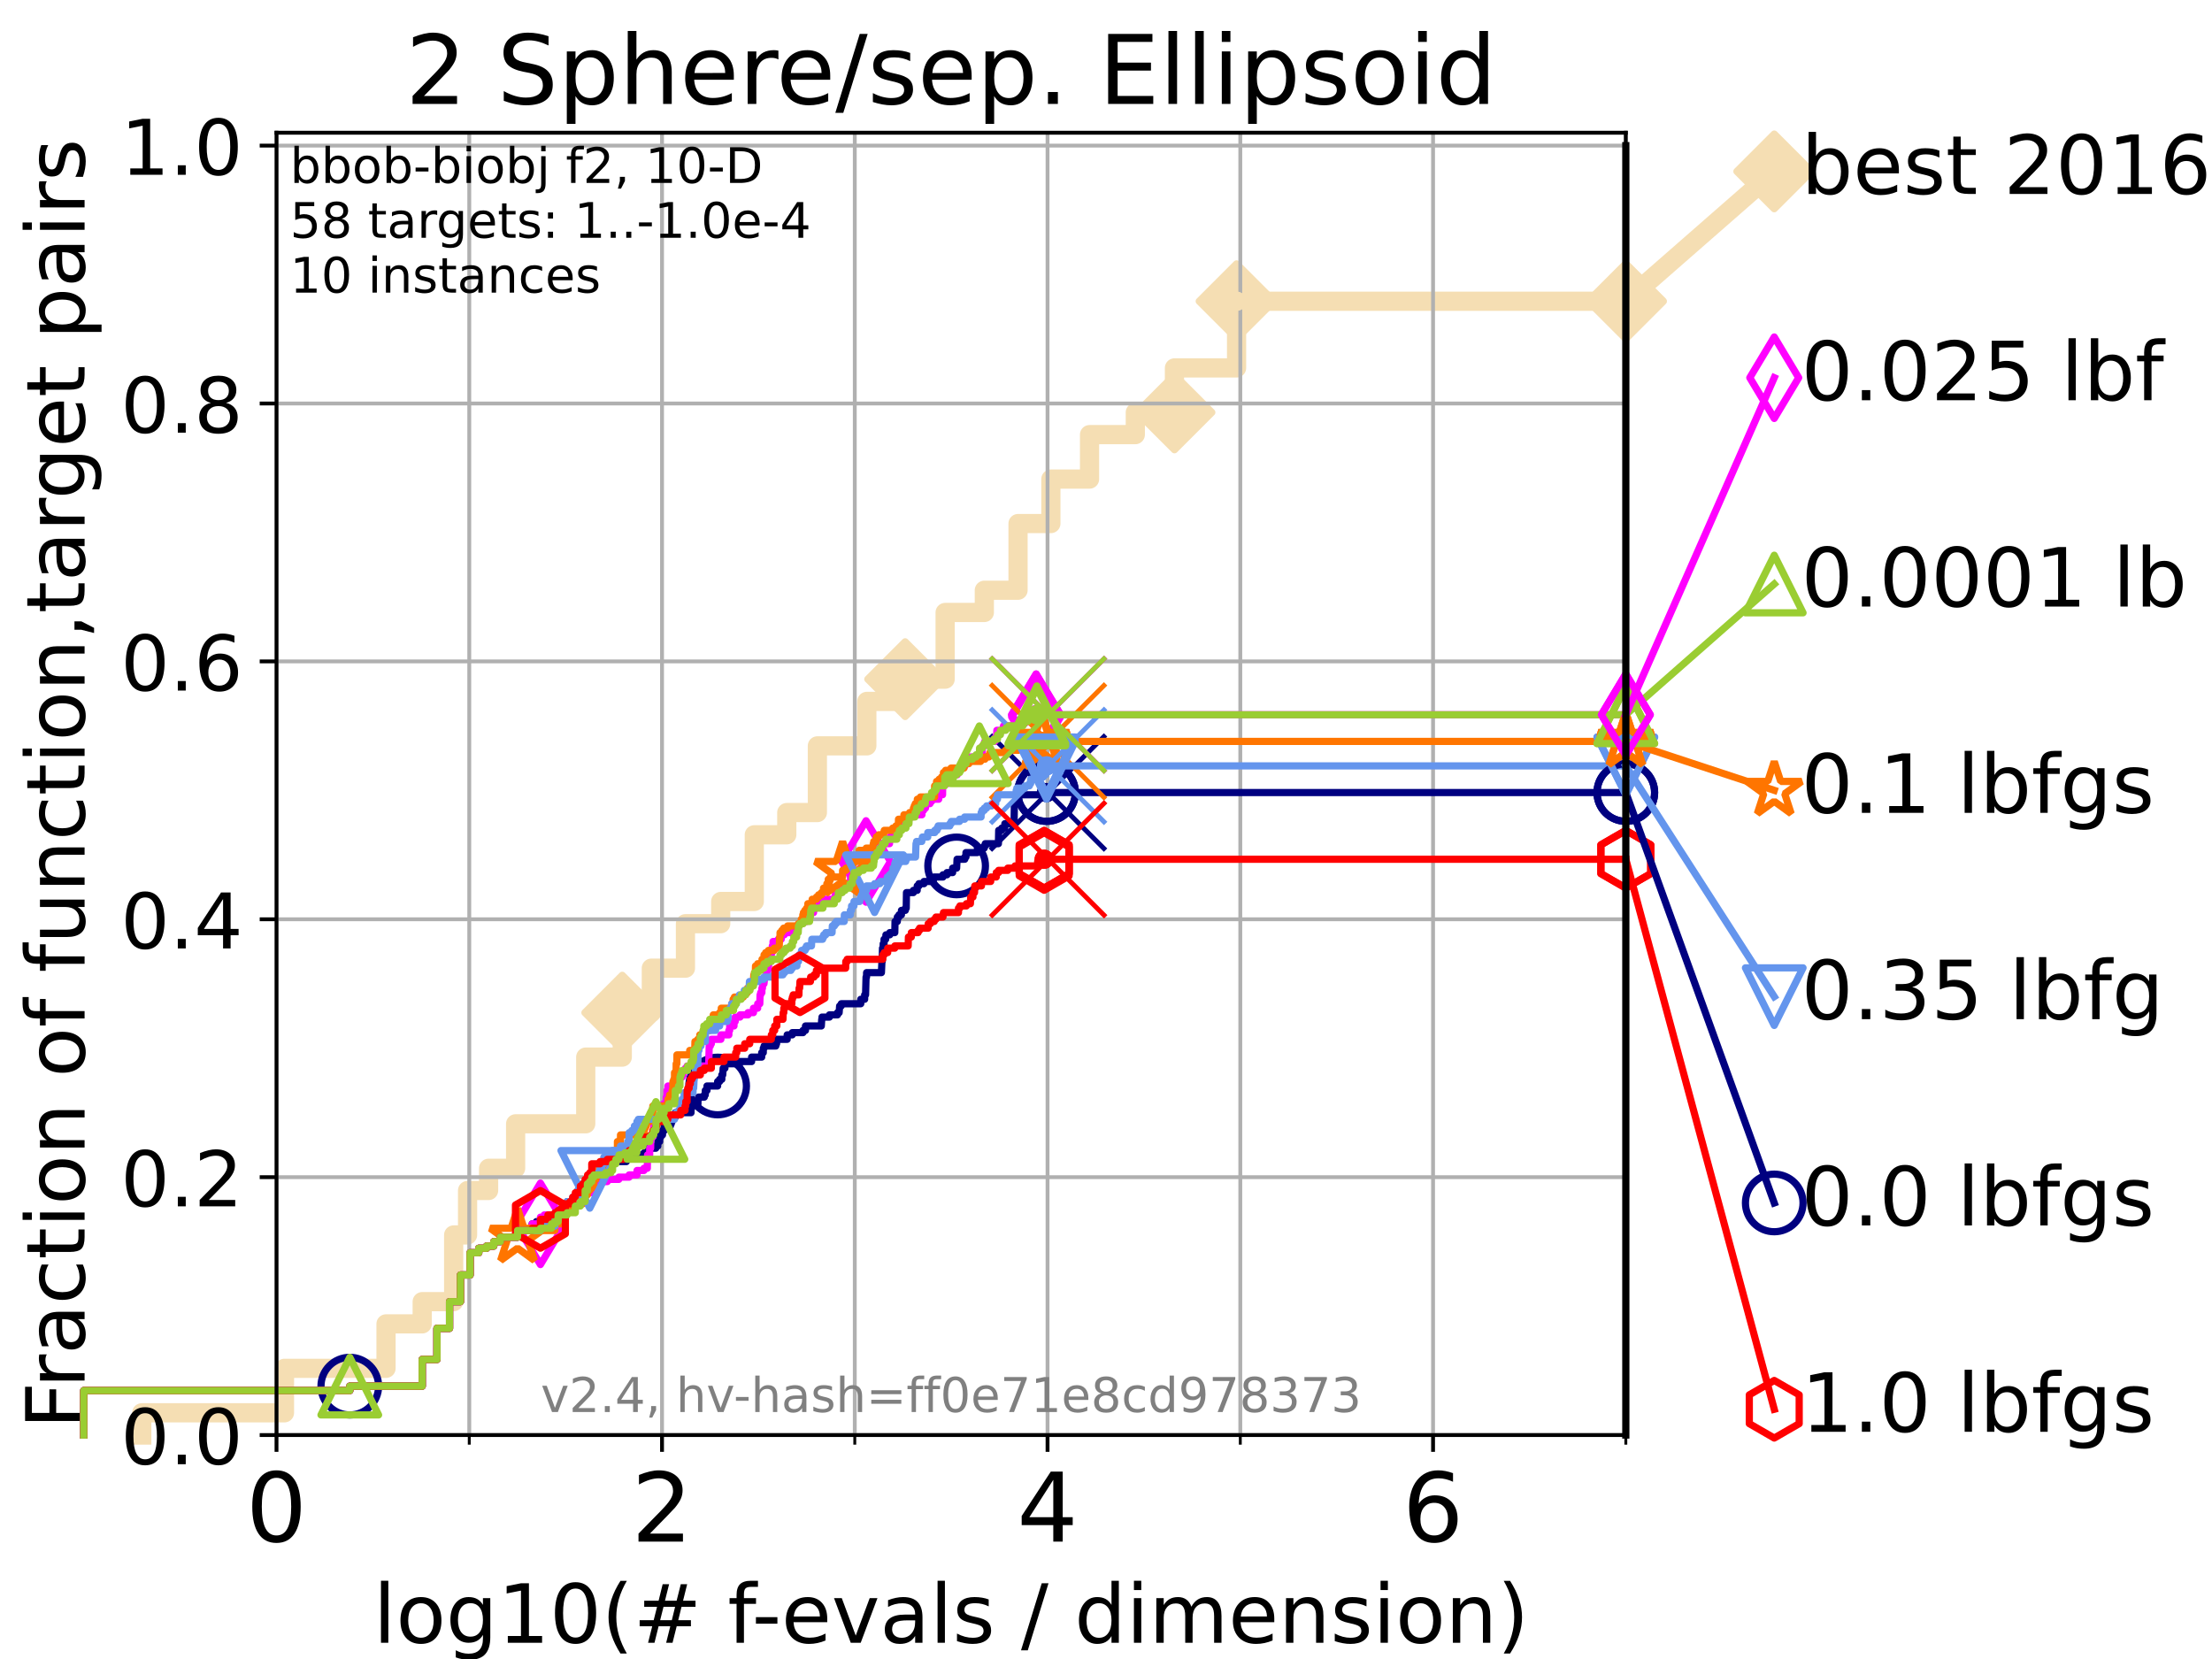 <?xml version="1.0" encoding="utf-8" standalone="no"?>
<!DOCTYPE svg PUBLIC "-//W3C//DTD SVG 1.1//EN"
  "http://www.w3.org/Graphics/SVG/1.1/DTD/svg11.dtd">
<!-- Created with matplotlib (https://matplotlib.org/) -->
<svg height="345.6pt" version="1.1" viewBox="0 0 460.8 345.6" width="460.8pt" xmlns="http://www.w3.org/2000/svg" xmlns:xlink="http://www.w3.org/1999/xlink">
 <defs>
  <style type="text/css">*{stroke-linecap:butt;stroke-linejoin:round;}</style>
 </defs>
 <g id="figure_1">
  <g id="patch_1">
   <path d="M 0 345.6 
L 460.8 345.6 
L 460.8 0 
L 0 0 
z
" style="fill:#ffffff;"/>
  </g>
  <g id="axes_1">
   <g id="patch_2">
    <path d="M 57.6 298.944 
L 338.688 298.944 
L 338.688 27.648 
L 57.6 27.648 
z
" style="fill:#ffffff;"/>
   </g>
   <g id="line2d_1">
    <path d="M 29.533 298.944 
L 29.533 294.313 
L 59.262 294.313 
L 59.262 285.05 
L 80.416 285.05 
L 80.416 275.788 
L 87.952 275.788 
L 87.952 271.157 
L 94.506 271.157 
L 94.506 257.263 
L 97.403 257.263 
L 97.403 248.001 
L 101.786 248.001 
L 101.786 243.37 
L 107.415 243.37 
L 107.415 234.107 
L 122.018 234.107 
L 122.018 220.214 
L 129.63 220.214 
L 129.63 210.951 
L 135.682 210.951 
L 135.682 201.689 
L 142.792 201.689 
L 142.792 192.426 
L 150.138 192.426 
L 150.138 187.795 
L 157.134 187.795 
L 157.134 173.901 
L 163.899 173.901 
L 163.899 169.27 
L 170.275 169.27 
L 170.275 155.377 
L 180.575 155.377 
L 180.575 146.114 
L 188.562 146.114 
L 188.562 141.483 
L 196.89 141.483 
L 196.89 127.589 
L 205.054 127.589 
L 205.054 122.958 
L 212.077 122.958 
L 212.077 109.065 
L 218.916 109.065 
L 218.916 99.802 
L 226.972 99.802 
L 226.972 90.54 
L 236.506 90.54 
L 236.506 85.909 
L 244.661 85.909 
L 244.661 76.646 
L 257.601 76.646 
L 257.601 62.753 
L 338.688 62.753 
" style="fill:none;stroke:#f5deb3;stroke-linecap:square;stroke-width:4;"/>
   </g>
   <g id="line2d_2">
    <defs>
     <path d="M 0 7.778 
L 7.778 0 
L 0 -7.778 
L -7.778 0 
z
" id="m34efe73a08" style="stroke:#f5deb3;stroke-linejoin:miter;stroke-width:1.5;"/>
    </defs>
    <g>
     <use style="fill:#f5deb3;stroke:#f5deb3;stroke-linejoin:miter;stroke-width:1.5;" x="129.63" xlink:href="#m34efe73a08" y="210.951"/>
     <use style="fill:#f5deb3;stroke:#f5deb3;stroke-linejoin:miter;stroke-width:1.5;" x="188.562" xlink:href="#m34efe73a08" y="141.483"/>
     <use style="fill:#f5deb3;stroke:#f5deb3;stroke-linejoin:miter;stroke-width:1.5;" x="244.661" xlink:href="#m34efe73a08" y="85.909"/>
     <use style="fill:#f5deb3;stroke:#f5deb3;stroke-linejoin:miter;stroke-width:1.5;" x="257.601" xlink:href="#m34efe73a08" y="62.753"/>
     <use style="fill:#f5deb3;stroke:#f5deb3;stroke-linejoin:miter;stroke-width:1.5;" x="338.688" xlink:href="#m34efe73a08" y="62.753"/>
    </g>
   </g>
   <g id="line2d_3">
    <path style="fill:none;stroke:#f5deb3;stroke-linecap:square;stroke-width:4;"/>
    <g/>
   </g>
   <g id="line2d_4">
    <path d="M 338.688 62.753 
L 369.608 35.706 
" style="fill:none;stroke:#f5deb3;stroke-linecap:square;stroke-width:4;"/>
    <g>
     <use style="fill:#f5deb3;stroke:#f5deb3;stroke-linejoin:miter;stroke-width:1.5;" x="338.688" xlink:href="#m34efe73a08" y="62.753"/>
     <use style="fill:#f5deb3;stroke:#f5deb3;stroke-linejoin:miter;stroke-width:1.5;" x="369.608" xlink:href="#m34efe73a08" y="35.706"/>
    </g>
   </g>
   <g id="matplotlib.axis_1">
    <g id="xtick_1">
     <g id="line2d_5">
      <path clip-path="url(#pad420efab4)" d="M 57.6 298.944 
L 57.6 27.648 
" style="fill:none;stroke:#b0b0b0;stroke-linecap:square;stroke-width:0.8;"/>
     </g>
     <g id="line2d_6">
      <defs>
       <path d="M 0 0 
L 0 3.5 
" id="m458dc9dc5d" style="stroke:#000000;stroke-width:0.8;"/>
      </defs>
      <g>
       <use style="stroke:#000000;stroke-width:0.8;" x="57.6" xlink:href="#m458dc9dc5d" y="298.944"/>
      </g>
     </g>
     <g id="text_1">
      <!-- 0 -->
      <g transform="translate(51.237 321.141)scale(0.2 -0.2)">
       <defs>
        <path d="M 31.781 66.406 
Q 24.172 66.406 20.328 58.906 
Q 16.5 51.422 16.5 36.375 
Q 16.5 21.391 20.328 13.891 
Q 24.172 6.391 31.781 6.391 
Q 39.453 6.391 43.281 13.891 
Q 47.125 21.391 47.125 36.375 
Q 47.125 51.422 43.281 58.906 
Q 39.453 66.406 31.781 66.406 
z
M 31.781 74.219 
Q 44.047 74.219 50.516 64.516 
Q 56.984 54.828 56.984 36.375 
Q 56.984 17.969 50.516 8.266 
Q 44.047 -1.422 31.781 -1.422 
Q 19.531 -1.422 13.062 8.266 
Q 6.594 17.969 6.594 36.375 
Q 6.594 54.828 13.062 64.516 
Q 19.531 74.219 31.781 74.219 
z
" id="DejaVuSans-48"/>
       </defs>
       <use xlink:href="#DejaVuSans-48"/>
      </g>
     </g>
    </g>
    <g id="xtick_2">
     <g id="line2d_7">
      <path clip-path="url(#pad420efab4)" d="M 137.911 298.944 
L 137.911 27.648 
" style="fill:none;stroke:#b0b0b0;stroke-linecap:square;stroke-width:0.8;"/>
     </g>
     <g id="line2d_8">
      <g>
       <use style="stroke:#000000;stroke-width:0.8;" x="137.911" xlink:href="#m458dc9dc5d" y="298.944"/>
      </g>
     </g>
     <g id="text_2">
      <!-- 2 -->
      <g transform="translate(131.548 321.141)scale(0.2 -0.2)">
       <defs>
        <path d="M 19.188 8.297 
L 53.609 8.297 
L 53.609 0 
L 7.328 0 
L 7.328 8.297 
Q 12.938 14.109 22.625 23.891 
Q 32.328 33.688 34.812 36.531 
Q 39.547 41.844 41.422 45.531 
Q 43.312 49.219 43.312 52.781 
Q 43.312 58.594 39.234 62.25 
Q 35.156 65.922 28.609 65.922 
Q 23.969 65.922 18.812 64.312 
Q 13.672 62.703 7.812 59.422 
L 7.812 69.391 
Q 13.766 71.781 18.938 73 
Q 24.125 74.219 28.422 74.219 
Q 39.75 74.219 46.484 68.547 
Q 53.219 62.891 53.219 53.422 
Q 53.219 48.922 51.531 44.891 
Q 49.859 40.875 45.406 35.406 
Q 44.188 33.984 37.641 27.219 
Q 31.109 20.453 19.188 8.297 
z
" id="DejaVuSans-50"/>
       </defs>
       <use xlink:href="#DejaVuSans-50"/>
      </g>
     </g>
    </g>
    <g id="xtick_3">
     <g id="line2d_9">
      <path clip-path="url(#pad420efab4)" d="M 218.222 298.944 
L 218.222 27.648 
" style="fill:none;stroke:#b0b0b0;stroke-linecap:square;stroke-width:0.8;"/>
     </g>
     <g id="line2d_10">
      <g>
       <use style="stroke:#000000;stroke-width:0.8;" x="218.222" xlink:href="#m458dc9dc5d" y="298.944"/>
      </g>
     </g>
     <g id="text_3">
      <!-- 4 -->
      <g transform="translate(211.859 321.141)scale(0.2 -0.2)">
       <defs>
        <path d="M 37.797 64.312 
L 12.891 25.391 
L 37.797 25.391 
z
M 35.203 72.906 
L 47.609 72.906 
L 47.609 25.391 
L 58.016 25.391 
L 58.016 17.188 
L 47.609 17.188 
L 47.609 0 
L 37.797 0 
L 37.797 17.188 
L 4.891 17.188 
L 4.891 26.703 
z
" id="DejaVuSans-52"/>
       </defs>
       <use xlink:href="#DejaVuSans-52"/>
      </g>
     </g>
    </g>
    <g id="xtick_4">
     <g id="line2d_11">
      <path clip-path="url(#pad420efab4)" d="M 298.533 298.944 
L 298.533 27.648 
" style="fill:none;stroke:#b0b0b0;stroke-linecap:square;stroke-width:0.8;"/>
     </g>
     <g id="line2d_12">
      <g>
       <use style="stroke:#000000;stroke-width:0.8;" x="298.533" xlink:href="#m458dc9dc5d" y="298.944"/>
      </g>
     </g>
     <g id="text_4">
      <!-- 6 -->
      <g transform="translate(292.17 321.141)scale(0.2 -0.2)">
       <defs>
        <path d="M 33.016 40.375 
Q 26.375 40.375 22.484 35.828 
Q 18.609 31.297 18.609 23.391 
Q 18.609 15.531 22.484 10.953 
Q 26.375 6.391 33.016 6.391 
Q 39.656 6.391 43.531 10.953 
Q 47.406 15.531 47.406 23.391 
Q 47.406 31.297 43.531 35.828 
Q 39.656 40.375 33.016 40.375 
z
M 52.594 71.297 
L 52.594 62.312 
Q 48.875 64.062 45.094 64.984 
Q 41.312 65.922 37.594 65.922 
Q 27.828 65.922 22.672 59.328 
Q 17.531 52.734 16.797 39.406 
Q 19.672 43.656 24.016 45.922 
Q 28.375 48.188 33.594 48.188 
Q 44.578 48.188 50.953 41.516 
Q 57.328 34.859 57.328 23.391 
Q 57.328 12.156 50.688 5.359 
Q 44.047 -1.422 33.016 -1.422 
Q 20.359 -1.422 13.672 8.266 
Q 6.984 17.969 6.984 36.375 
Q 6.984 53.656 15.188 63.938 
Q 23.391 74.219 37.203 74.219 
Q 40.922 74.219 44.703 73.484 
Q 48.484 72.75 52.594 71.297 
z
" id="DejaVuSans-54"/>
       </defs>
       <use xlink:href="#DejaVuSans-54"/>
      </g>
     </g>
    </g>
    <g id="xtick_5">
     <g id="line2d_13">
      <path clip-path="url(#pad420efab4)" d="M 97.755 298.944 
L 97.755 27.648 
" style="fill:none;stroke:#b0b0b0;stroke-linecap:square;stroke-width:0.8;"/>
     </g>
     <g id="line2d_14">
      <defs>
       <path d="M 0 0 
L 0 2 
" id="md2bebf2aaf" style="stroke:#000000;stroke-width:0.6;"/>
      </defs>
      <g>
       <use style="stroke:#000000;stroke-width:0.6;" x="97.755" xlink:href="#md2bebf2aaf" y="298.944"/>
      </g>
     </g>
    </g>
    <g id="xtick_6">
     <g id="line2d_15">
      <path clip-path="url(#pad420efab4)" d="M 178.066 298.944 
L 178.066 27.648 
" style="fill:none;stroke:#b0b0b0;stroke-linecap:square;stroke-width:0.8;"/>
     </g>
     <g id="line2d_16">
      <g>
       <use style="stroke:#000000;stroke-width:0.6;" x="178.066" xlink:href="#md2bebf2aaf" y="298.944"/>
      </g>
     </g>
    </g>
    <g id="xtick_7">
     <g id="line2d_17">
      <path clip-path="url(#pad420efab4)" d="M 258.377 298.944 
L 258.377 27.648 
" style="fill:none;stroke:#b0b0b0;stroke-linecap:square;stroke-width:0.8;"/>
     </g>
     <g id="line2d_18">
      <g>
       <use style="stroke:#000000;stroke-width:0.6;" x="258.377" xlink:href="#md2bebf2aaf" y="298.944"/>
      </g>
     </g>
    </g>
    <g id="xtick_8">
     <g id="line2d_19">
      <path clip-path="url(#pad420efab4)" d="M 338.688 298.944 
L 338.688 27.648 
" style="fill:none;stroke:#b0b0b0;stroke-linecap:square;stroke-width:0.8;"/>
     </g>
     <g id="line2d_20">
      <g>
       <use style="stroke:#000000;stroke-width:0.6;" x="338.688" xlink:href="#md2bebf2aaf" y="298.944"/>
      </g>
     </g>
    </g>
    <g id="text_5">
     <!-- log10(# f-evals / dimension) -->
     <g transform="translate(77.764 342.218)scale(0.17 -0.17)">
      <defs>
       <path d="M 9.422 75.984 
L 18.406 75.984 
L 18.406 0 
L 9.422 0 
z
" id="DejaVuSans-108"/>
       <path d="M 30.609 48.391 
Q 23.391 48.391 19.188 42.75 
Q 14.984 37.109 14.984 27.297 
Q 14.984 17.484 19.156 11.844 
Q 23.344 6.203 30.609 6.203 
Q 37.797 6.203 41.984 11.859 
Q 46.188 17.531 46.188 27.297 
Q 46.188 37.016 41.984 42.703 
Q 37.797 48.391 30.609 48.391 
z
M 30.609 56 
Q 42.328 56 49.016 48.375 
Q 55.719 40.766 55.719 27.297 
Q 55.719 13.875 49.016 6.219 
Q 42.328 -1.422 30.609 -1.422 
Q 18.844 -1.422 12.172 6.219 
Q 5.516 13.875 5.516 27.297 
Q 5.516 40.766 12.172 48.375 
Q 18.844 56 30.609 56 
z
" id="DejaVuSans-111"/>
       <path d="M 45.406 27.984 
Q 45.406 37.75 41.375 43.109 
Q 37.359 48.484 30.078 48.484 
Q 22.859 48.484 18.828 43.109 
Q 14.797 37.75 14.797 27.984 
Q 14.797 18.266 18.828 12.891 
Q 22.859 7.516 30.078 7.516 
Q 37.359 7.516 41.375 12.891 
Q 45.406 18.266 45.406 27.984 
z
M 54.391 6.781 
Q 54.391 -7.172 48.188 -13.984 
Q 42 -20.797 29.203 -20.797 
Q 24.469 -20.797 20.266 -20.094 
Q 16.062 -19.391 12.109 -17.922 
L 12.109 -9.188 
Q 16.062 -11.328 19.922 -12.344 
Q 23.781 -13.375 27.781 -13.375 
Q 36.625 -13.375 41.016 -8.766 
Q 45.406 -4.156 45.406 5.172 
L 45.406 9.625 
Q 42.625 4.781 38.281 2.391 
Q 33.938 0 27.875 0 
Q 17.828 0 11.672 7.656 
Q 5.516 15.328 5.516 27.984 
Q 5.516 40.672 11.672 48.328 
Q 17.828 56 27.875 56 
Q 33.938 56 38.281 53.609 
Q 42.625 51.219 45.406 46.391 
L 45.406 54.688 
L 54.391 54.688 
z
" id="DejaVuSans-103"/>
       <path d="M 12.406 8.297 
L 28.516 8.297 
L 28.516 63.922 
L 10.984 60.406 
L 10.984 69.391 
L 28.422 72.906 
L 38.281 72.906 
L 38.281 8.297 
L 54.391 8.297 
L 54.391 0 
L 12.406 0 
z
" id="DejaVuSans-49"/>
       <path d="M 31 75.875 
Q 24.469 64.656 21.281 53.656 
Q 18.109 42.672 18.109 31.391 
Q 18.109 20.125 21.312 9.062 
Q 24.516 -2 31 -13.188 
L 23.188 -13.188 
Q 15.875 -1.703 12.234 9.375 
Q 8.594 20.453 8.594 31.391 
Q 8.594 42.281 12.203 53.312 
Q 15.828 64.359 23.188 75.875 
z
" id="DejaVuSans-40"/>
       <path d="M 51.125 44 
L 36.922 44 
L 32.812 27.688 
L 47.125 27.688 
z
M 43.797 71.781 
L 38.719 51.516 
L 52.984 51.516 
L 58.109 71.781 
L 65.922 71.781 
L 60.891 51.516 
L 76.125 51.516 
L 76.125 44 
L 58.984 44 
L 54.984 27.688 
L 70.516 27.688 
L 70.516 20.219 
L 53.078 20.219 
L 48 0 
L 40.188 0 
L 45.219 20.219 
L 30.906 20.219 
L 25.875 0 
L 18.016 0 
L 23.094 20.219 
L 7.719 20.219 
L 7.719 27.688 
L 24.906 27.688 
L 29 44 
L 13.281 44 
L 13.281 51.516 
L 30.906 51.516 
L 35.891 71.781 
z
" id="DejaVuSans-35"/>
       <path id="DejaVuSans-32"/>
       <path d="M 37.109 75.984 
L 37.109 68.5 
L 28.516 68.5 
Q 23.688 68.5 21.797 66.547 
Q 19.922 64.594 19.922 59.516 
L 19.922 54.688 
L 34.719 54.688 
L 34.719 47.703 
L 19.922 47.703 
L 19.922 0 
L 10.891 0 
L 10.891 47.703 
L 2.297 47.703 
L 2.297 54.688 
L 10.891 54.688 
L 10.891 58.5 
Q 10.891 67.625 15.141 71.797 
Q 19.391 75.984 28.609 75.984 
z
" id="DejaVuSans-102"/>
       <path d="M 4.891 31.391 
L 31.203 31.391 
L 31.203 23.391 
L 4.891 23.391 
z
" id="DejaVuSans-45"/>
       <path d="M 56.203 29.594 
L 56.203 25.203 
L 14.891 25.203 
Q 15.484 15.922 20.484 11.062 
Q 25.484 6.203 34.422 6.203 
Q 39.594 6.203 44.453 7.469 
Q 49.312 8.734 54.109 11.281 
L 54.109 2.781 
Q 49.266 0.734 44.188 -0.344 
Q 39.109 -1.422 33.891 -1.422 
Q 20.797 -1.422 13.156 6.188 
Q 5.516 13.812 5.516 26.812 
Q 5.516 40.234 12.766 48.109 
Q 20.016 56 32.328 56 
Q 43.359 56 49.781 48.891 
Q 56.203 41.797 56.203 29.594 
z
M 47.219 32.234 
Q 47.125 39.594 43.094 43.984 
Q 39.062 48.391 32.422 48.391 
Q 24.906 48.391 20.391 44.141 
Q 15.875 39.891 15.188 32.172 
z
" id="DejaVuSans-101"/>
       <path d="M 2.984 54.688 
L 12.5 54.688 
L 29.594 8.797 
L 46.688 54.688 
L 56.203 54.688 
L 35.688 0 
L 23.484 0 
z
" id="DejaVuSans-118"/>
       <path d="M 34.281 27.484 
Q 23.391 27.484 19.188 25 
Q 14.984 22.516 14.984 16.5 
Q 14.984 11.719 18.141 8.906 
Q 21.297 6.109 26.703 6.109 
Q 34.188 6.109 38.703 11.406 
Q 43.219 16.703 43.219 25.484 
L 43.219 27.484 
z
M 52.203 31.203 
L 52.203 0 
L 43.219 0 
L 43.219 8.297 
Q 40.141 3.328 35.547 0.953 
Q 30.953 -1.422 24.312 -1.422 
Q 15.922 -1.422 10.953 3.297 
Q 6 8.016 6 15.922 
Q 6 25.141 12.172 29.828 
Q 18.359 34.516 30.609 34.516 
L 43.219 34.516 
L 43.219 35.406 
Q 43.219 41.609 39.141 45 
Q 35.062 48.391 27.688 48.391 
Q 23 48.391 18.547 47.266 
Q 14.109 46.141 10.016 43.891 
L 10.016 52.203 
Q 14.938 54.109 19.578 55.047 
Q 24.219 56 28.609 56 
Q 40.484 56 46.344 49.844 
Q 52.203 43.703 52.203 31.203 
z
" id="DejaVuSans-97"/>
       <path d="M 44.281 53.078 
L 44.281 44.578 
Q 40.484 46.531 36.375 47.5 
Q 32.281 48.484 27.875 48.484 
Q 21.188 48.484 17.844 46.438 
Q 14.5 44.391 14.5 40.281 
Q 14.5 37.156 16.891 35.375 
Q 19.281 33.594 26.516 31.984 
L 29.594 31.297 
Q 39.156 29.25 43.188 25.516 
Q 47.219 21.781 47.219 15.094 
Q 47.219 7.469 41.188 3.016 
Q 35.156 -1.422 24.609 -1.422 
Q 20.219 -1.422 15.453 -0.562 
Q 10.688 0.297 5.422 2 
L 5.422 11.281 
Q 10.406 8.688 15.234 7.391 
Q 20.062 6.109 24.812 6.109 
Q 31.156 6.109 34.562 8.281 
Q 37.984 10.453 37.984 14.406 
Q 37.984 18.062 35.516 20.016 
Q 33.062 21.969 24.703 23.781 
L 21.578 24.516 
Q 13.234 26.266 9.516 29.906 
Q 5.812 33.547 5.812 39.891 
Q 5.812 47.609 11.281 51.797 
Q 16.75 56 26.812 56 
Q 31.781 56 36.172 55.266 
Q 40.578 54.547 44.281 53.078 
z
" id="DejaVuSans-115"/>
       <path d="M 25.391 72.906 
L 33.688 72.906 
L 8.297 -9.281 
L 0 -9.281 
z
" id="DejaVuSans-47"/>
       <path d="M 45.406 46.391 
L 45.406 75.984 
L 54.391 75.984 
L 54.391 0 
L 45.406 0 
L 45.406 8.203 
Q 42.578 3.328 38.25 0.953 
Q 33.938 -1.422 27.875 -1.422 
Q 17.969 -1.422 11.734 6.484 
Q 5.516 14.406 5.516 27.297 
Q 5.516 40.188 11.734 48.094 
Q 17.969 56 27.875 56 
Q 33.938 56 38.25 53.625 
Q 42.578 51.266 45.406 46.391 
z
M 14.797 27.297 
Q 14.797 17.391 18.875 11.75 
Q 22.953 6.109 30.078 6.109 
Q 37.203 6.109 41.297 11.75 
Q 45.406 17.391 45.406 27.297 
Q 45.406 37.203 41.297 42.844 
Q 37.203 48.484 30.078 48.484 
Q 22.953 48.484 18.875 42.844 
Q 14.797 37.203 14.797 27.297 
z
" id="DejaVuSans-100"/>
       <path d="M 9.422 54.688 
L 18.406 54.688 
L 18.406 0 
L 9.422 0 
z
M 9.422 75.984 
L 18.406 75.984 
L 18.406 64.594 
L 9.422 64.594 
z
" id="DejaVuSans-105"/>
       <path d="M 52 44.188 
Q 55.375 50.25 60.062 53.125 
Q 64.75 56 71.094 56 
Q 79.641 56 84.281 50.016 
Q 88.922 44.047 88.922 33.016 
L 88.922 0 
L 79.891 0 
L 79.891 32.719 
Q 79.891 40.578 77.094 44.375 
Q 74.312 48.188 68.609 48.188 
Q 61.625 48.188 57.562 43.547 
Q 53.516 38.922 53.516 30.906 
L 53.516 0 
L 44.484 0 
L 44.484 32.719 
Q 44.484 40.625 41.703 44.406 
Q 38.922 48.188 33.109 48.188 
Q 26.219 48.188 22.156 43.531 
Q 18.109 38.875 18.109 30.906 
L 18.109 0 
L 9.078 0 
L 9.078 54.688 
L 18.109 54.688 
L 18.109 46.188 
Q 21.188 51.219 25.484 53.609 
Q 29.781 56 35.688 56 
Q 41.656 56 45.828 52.969 
Q 50 49.953 52 44.188 
z
" id="DejaVuSans-109"/>
       <path d="M 54.891 33.016 
L 54.891 0 
L 45.906 0 
L 45.906 32.719 
Q 45.906 40.484 42.875 44.328 
Q 39.844 48.188 33.797 48.188 
Q 26.516 48.188 22.312 43.547 
Q 18.109 38.922 18.109 30.906 
L 18.109 0 
L 9.078 0 
L 9.078 54.688 
L 18.109 54.688 
L 18.109 46.188 
Q 21.344 51.125 25.703 53.562 
Q 30.078 56 35.797 56 
Q 45.219 56 50.047 50.172 
Q 54.891 44.344 54.891 33.016 
z
" id="DejaVuSans-110"/>
       <path d="M 8.016 75.875 
L 15.828 75.875 
Q 23.141 64.359 26.781 53.312 
Q 30.422 42.281 30.422 31.391 
Q 30.422 20.453 26.781 9.375 
Q 23.141 -1.703 15.828 -13.188 
L 8.016 -13.188 
Q 14.5 -2 17.703 9.062 
Q 20.906 20.125 20.906 31.391 
Q 20.906 42.672 17.703 53.656 
Q 14.5 64.656 8.016 75.875 
z
" id="DejaVuSans-41"/>
      </defs>
      <use xlink:href="#DejaVuSans-108"/>
      <use x="27.783" xlink:href="#DejaVuSans-111"/>
      <use x="88.965" xlink:href="#DejaVuSans-103"/>
      <use x="152.441" xlink:href="#DejaVuSans-49"/>
      <use x="216.064" xlink:href="#DejaVuSans-48"/>
      <use x="279.688" xlink:href="#DejaVuSans-40"/>
      <use x="318.701" xlink:href="#DejaVuSans-35"/>
      <use x="402.49" xlink:href="#DejaVuSans-32"/>
      <use x="434.277" xlink:href="#DejaVuSans-102"/>
      <use x="463.982" xlink:href="#DejaVuSans-45"/>
      <use x="500.066" xlink:href="#DejaVuSans-101"/>
      <use x="561.59" xlink:href="#DejaVuSans-118"/>
      <use x="620.77" xlink:href="#DejaVuSans-97"/>
      <use x="682.049" xlink:href="#DejaVuSans-108"/>
      <use x="709.832" xlink:href="#DejaVuSans-115"/>
      <use x="761.932" xlink:href="#DejaVuSans-32"/>
      <use x="793.719" xlink:href="#DejaVuSans-47"/>
      <use x="827.41" xlink:href="#DejaVuSans-32"/>
      <use x="859.197" xlink:href="#DejaVuSans-100"/>
      <use x="922.674" xlink:href="#DejaVuSans-105"/>
      <use x="950.457" xlink:href="#DejaVuSans-109"/>
      <use x="1047.869" xlink:href="#DejaVuSans-101"/>
      <use x="1109.393" xlink:href="#DejaVuSans-110"/>
      <use x="1172.771" xlink:href="#DejaVuSans-115"/>
      <use x="1224.871" xlink:href="#DejaVuSans-105"/>
      <use x="1252.654" xlink:href="#DejaVuSans-111"/>
      <use x="1313.836" xlink:href="#DejaVuSans-110"/>
      <use x="1377.215" xlink:href="#DejaVuSans-41"/>
     </g>
    </g>
   </g>
   <g id="matplotlib.axis_2">
    <g id="ytick_1">
     <g id="line2d_21">
      <path clip-path="url(#pad420efab4)" d="M 57.6 298.944 
L 338.688 298.944 
" style="fill:none;stroke:#b0b0b0;stroke-linecap:square;stroke-width:0.8;"/>
     </g>
     <g id="line2d_22">
      <defs>
       <path d="M 0 0 
L -3.5 0 
" id="maf333bd0b1" style="stroke:#000000;stroke-width:0.8;"/>
      </defs>
      <g>
       <use style="stroke:#000000;stroke-width:0.8;" x="57.6" xlink:href="#maf333bd0b1" y="298.944"/>
      </g>
     </g>
     <g id="text_6">
      <!-- 0.0 -->
      <g transform="translate(25.155 305.023)scale(0.16 -0.16)">
       <defs>
        <path d="M 10.688 12.406 
L 21 12.406 
L 21 0 
L 10.688 0 
z
" id="DejaVuSans-46"/>
       </defs>
       <use xlink:href="#DejaVuSans-48"/>
       <use x="63.623" xlink:href="#DejaVuSans-46"/>
       <use x="95.41" xlink:href="#DejaVuSans-48"/>
      </g>
     </g>
    </g>
    <g id="ytick_2">
     <g id="line2d_23">
      <path clip-path="url(#pad420efab4)" d="M 57.6 245.222 
L 338.688 245.222 
" style="fill:none;stroke:#b0b0b0;stroke-linecap:square;stroke-width:0.8;"/>
     </g>
     <g id="line2d_24">
      <g>
       <use style="stroke:#000000;stroke-width:0.8;" x="57.6" xlink:href="#maf333bd0b1" y="245.222"/>
      </g>
     </g>
     <g id="text_7">
      <!-- 0.2 -->
      <g transform="translate(25.155 251.301)scale(0.16 -0.16)">
       <use xlink:href="#DejaVuSans-48"/>
       <use x="63.623" xlink:href="#DejaVuSans-46"/>
       <use x="95.41" xlink:href="#DejaVuSans-50"/>
      </g>
     </g>
    </g>
    <g id="ytick_3">
     <g id="line2d_25">
      <path clip-path="url(#pad420efab4)" d="M 57.6 191.5 
L 338.688 191.5 
" style="fill:none;stroke:#b0b0b0;stroke-linecap:square;stroke-width:0.8;"/>
     </g>
     <g id="line2d_26">
      <g>
       <use style="stroke:#000000;stroke-width:0.8;" x="57.6" xlink:href="#maf333bd0b1" y="191.5"/>
      </g>
     </g>
     <g id="text_8">
      <!-- 0.4 -->
      <g transform="translate(25.155 197.579)scale(0.16 -0.16)">
       <use xlink:href="#DejaVuSans-48"/>
       <use x="63.623" xlink:href="#DejaVuSans-46"/>
       <use x="95.41" xlink:href="#DejaVuSans-52"/>
      </g>
     </g>
    </g>
    <g id="ytick_4">
     <g id="line2d_27">
      <path clip-path="url(#pad420efab4)" d="M 57.6 137.778 
L 338.688 137.778 
" style="fill:none;stroke:#b0b0b0;stroke-linecap:square;stroke-width:0.8;"/>
     </g>
     <g id="line2d_28">
      <g>
       <use style="stroke:#000000;stroke-width:0.8;" x="57.6" xlink:href="#maf333bd0b1" y="137.778"/>
      </g>
     </g>
     <g id="text_9">
      <!-- 0.6 -->
      <g transform="translate(25.155 143.857)scale(0.16 -0.16)">
       <use xlink:href="#DejaVuSans-48"/>
       <use x="63.623" xlink:href="#DejaVuSans-46"/>
       <use x="95.41" xlink:href="#DejaVuSans-54"/>
      </g>
     </g>
    </g>
    <g id="ytick_5">
     <g id="line2d_29">
      <path clip-path="url(#pad420efab4)" d="M 57.6 84.056 
L 338.688 84.056 
" style="fill:none;stroke:#b0b0b0;stroke-linecap:square;stroke-width:0.8;"/>
     </g>
     <g id="line2d_30">
      <g>
       <use style="stroke:#000000;stroke-width:0.8;" x="57.6" xlink:href="#maf333bd0b1" y="84.056"/>
      </g>
     </g>
     <g id="text_10">
      <!-- 0.8 -->
      <g transform="translate(25.155 90.135)scale(0.16 -0.16)">
       <defs>
        <path d="M 31.781 34.625 
Q 24.75 34.625 20.719 30.859 
Q 16.703 27.094 16.703 20.516 
Q 16.703 13.922 20.719 10.156 
Q 24.75 6.391 31.781 6.391 
Q 38.812 6.391 42.859 10.172 
Q 46.922 13.969 46.922 20.516 
Q 46.922 27.094 42.891 30.859 
Q 38.875 34.625 31.781 34.625 
z
M 21.922 38.812 
Q 15.578 40.375 12.031 44.719 
Q 8.5 49.078 8.5 55.328 
Q 8.5 64.062 14.719 69.141 
Q 20.953 74.219 31.781 74.219 
Q 42.672 74.219 48.875 69.141 
Q 55.078 64.062 55.078 55.328 
Q 55.078 49.078 51.531 44.719 
Q 48 40.375 41.703 38.812 
Q 48.828 37.156 52.797 32.312 
Q 56.781 27.484 56.781 20.516 
Q 56.781 9.906 50.312 4.234 
Q 43.844 -1.422 31.781 -1.422 
Q 19.734 -1.422 13.25 4.234 
Q 6.781 9.906 6.781 20.516 
Q 6.781 27.484 10.781 32.312 
Q 14.797 37.156 21.922 38.812 
z
M 18.312 54.391 
Q 18.312 48.734 21.844 45.562 
Q 25.391 42.391 31.781 42.391 
Q 38.141 42.391 41.719 45.562 
Q 45.312 48.734 45.312 54.391 
Q 45.312 60.062 41.719 63.234 
Q 38.141 66.406 31.781 66.406 
Q 25.391 66.406 21.844 63.234 
Q 18.312 60.062 18.312 54.391 
z
" id="DejaVuSans-56"/>
       </defs>
       <use xlink:href="#DejaVuSans-48"/>
       <use x="63.623" xlink:href="#DejaVuSans-46"/>
       <use x="95.41" xlink:href="#DejaVuSans-56"/>
      </g>
     </g>
    </g>
    <g id="ytick_6">
     <g id="line2d_31">
      <path clip-path="url(#pad420efab4)" d="M 57.6 30.334 
L 338.688 30.334 
" style="fill:none;stroke:#b0b0b0;stroke-linecap:square;stroke-width:0.8;"/>
     </g>
     <g id="line2d_32">
      <g>
       <use style="stroke:#000000;stroke-width:0.8;" x="57.6" xlink:href="#maf333bd0b1" y="30.334"/>
      </g>
     </g>
     <g id="text_11">
      <!-- 1.0 -->
      <g transform="translate(25.155 36.413)scale(0.16 -0.16)">
       <use xlink:href="#DejaVuSans-49"/>
       <use x="63.623" xlink:href="#DejaVuSans-46"/>
       <use x="95.41" xlink:href="#DejaVuSans-48"/>
      </g>
     </g>
    </g>
    <g id="text_12">
     <!-- Fraction of function,target pairs -->
     <g transform="translate(17.62 297.681)rotate(-90)scale(0.17 -0.17)">
      <defs>
       <path d="M 9.812 72.906 
L 51.703 72.906 
L 51.703 64.594 
L 19.672 64.594 
L 19.672 43.109 
L 48.578 43.109 
L 48.578 34.812 
L 19.672 34.812 
L 19.672 0 
L 9.812 0 
z
" id="DejaVuSans-70"/>
       <path d="M 41.109 46.297 
Q 39.594 47.172 37.812 47.578 
Q 36.031 48 33.891 48 
Q 26.266 48 22.188 43.047 
Q 18.109 38.094 18.109 28.812 
L 18.109 0 
L 9.078 0 
L 9.078 54.688 
L 18.109 54.688 
L 18.109 46.188 
Q 20.953 51.172 25.484 53.578 
Q 30.031 56 36.531 56 
Q 37.453 56 38.578 55.875 
Q 39.703 55.766 41.062 55.516 
z
" id="DejaVuSans-114"/>
       <path d="M 48.781 52.594 
L 48.781 44.188 
Q 44.969 46.297 41.141 47.344 
Q 37.312 48.391 33.406 48.391 
Q 24.656 48.391 19.812 42.844 
Q 14.984 37.312 14.984 27.297 
Q 14.984 17.281 19.812 11.734 
Q 24.656 6.203 33.406 6.203 
Q 37.312 6.203 41.141 7.25 
Q 44.969 8.297 48.781 10.406 
L 48.781 2.094 
Q 45.016 0.344 40.984 -0.531 
Q 36.969 -1.422 32.422 -1.422 
Q 20.062 -1.422 12.781 6.344 
Q 5.516 14.109 5.516 27.297 
Q 5.516 40.672 12.859 48.328 
Q 20.219 56 33.016 56 
Q 37.156 56 41.109 55.141 
Q 45.062 54.297 48.781 52.594 
z
" id="DejaVuSans-99"/>
       <path d="M 18.312 70.219 
L 18.312 54.688 
L 36.812 54.688 
L 36.812 47.703 
L 18.312 47.703 
L 18.312 18.016 
Q 18.312 11.328 20.141 9.422 
Q 21.969 7.516 27.594 7.516 
L 36.812 7.516 
L 36.812 0 
L 27.594 0 
Q 17.188 0 13.234 3.875 
Q 9.281 7.766 9.281 18.016 
L 9.281 47.703 
L 2.688 47.703 
L 2.688 54.688 
L 9.281 54.688 
L 9.281 70.219 
z
" id="DejaVuSans-116"/>
       <path d="M 8.5 21.578 
L 8.5 54.688 
L 17.484 54.688 
L 17.484 21.922 
Q 17.484 14.156 20.5 10.266 
Q 23.531 6.391 29.594 6.391 
Q 36.859 6.391 41.078 11.031 
Q 45.312 15.672 45.312 23.688 
L 45.312 54.688 
L 54.297 54.688 
L 54.297 0 
L 45.312 0 
L 45.312 8.406 
Q 42.047 3.422 37.719 1 
Q 33.406 -1.422 27.688 -1.422 
Q 18.266 -1.422 13.375 4.438 
Q 8.5 10.297 8.5 21.578 
z
M 31.109 56 
z
" id="DejaVuSans-117"/>
       <path d="M 11.719 12.406 
L 22.016 12.406 
L 22.016 4 
L 14.016 -11.625 
L 7.719 -11.625 
L 11.719 4 
z
" id="DejaVuSans-44"/>
       <path d="M 18.109 8.203 
L 18.109 -20.797 
L 9.078 -20.797 
L 9.078 54.688 
L 18.109 54.688 
L 18.109 46.391 
Q 20.953 51.266 25.266 53.625 
Q 29.594 56 35.594 56 
Q 45.562 56 51.781 48.094 
Q 58.016 40.188 58.016 27.297 
Q 58.016 14.406 51.781 6.484 
Q 45.562 -1.422 35.594 -1.422 
Q 29.594 -1.422 25.266 0.953 
Q 20.953 3.328 18.109 8.203 
z
M 48.688 27.297 
Q 48.688 37.203 44.609 42.844 
Q 40.531 48.484 33.406 48.484 
Q 26.266 48.484 22.188 42.844 
Q 18.109 37.203 18.109 27.297 
Q 18.109 17.391 22.188 11.75 
Q 26.266 6.109 33.406 6.109 
Q 40.531 6.109 44.609 11.75 
Q 48.688 17.391 48.688 27.297 
z
" id="DejaVuSans-112"/>
      </defs>
      <use xlink:href="#DejaVuSans-70"/>
      <use x="50.27" xlink:href="#DejaVuSans-114"/>
      <use x="91.383" xlink:href="#DejaVuSans-97"/>
      <use x="152.662" xlink:href="#DejaVuSans-99"/>
      <use x="207.643" xlink:href="#DejaVuSans-116"/>
      <use x="246.852" xlink:href="#DejaVuSans-105"/>
      <use x="274.635" xlink:href="#DejaVuSans-111"/>
      <use x="335.816" xlink:href="#DejaVuSans-110"/>
      <use x="399.195" xlink:href="#DejaVuSans-32"/>
      <use x="430.982" xlink:href="#DejaVuSans-111"/>
      <use x="492.164" xlink:href="#DejaVuSans-102"/>
      <use x="527.369" xlink:href="#DejaVuSans-32"/>
      <use x="559.156" xlink:href="#DejaVuSans-102"/>
      <use x="594.361" xlink:href="#DejaVuSans-117"/>
      <use x="657.74" xlink:href="#DejaVuSans-110"/>
      <use x="721.119" xlink:href="#DejaVuSans-99"/>
      <use x="776.1" xlink:href="#DejaVuSans-116"/>
      <use x="815.309" xlink:href="#DejaVuSans-105"/>
      <use x="843.092" xlink:href="#DejaVuSans-111"/>
      <use x="904.273" xlink:href="#DejaVuSans-110"/>
      <use x="967.652" xlink:href="#DejaVuSans-44"/>
      <use x="999.439" xlink:href="#DejaVuSans-116"/>
      <use x="1038.648" xlink:href="#DejaVuSans-97"/>
      <use x="1099.928" xlink:href="#DejaVuSans-114"/>
      <use x="1139.291" xlink:href="#DejaVuSans-103"/>
      <use x="1202.768" xlink:href="#DejaVuSans-101"/>
      <use x="1264.291" xlink:href="#DejaVuSans-116"/>
      <use x="1303.5" xlink:href="#DejaVuSans-32"/>
      <use x="1335.287" xlink:href="#DejaVuSans-112"/>
      <use x="1398.764" xlink:href="#DejaVuSans-97"/>
      <use x="1460.043" xlink:href="#DejaVuSans-105"/>
      <use x="1487.826" xlink:href="#DejaVuSans-114"/>
      <use x="1528.939" xlink:href="#DejaVuSans-115"/>
     </g>
    </g>
   </g>
   <g id="line2d_33">
    <defs>
     <path d="M 0 1.5 
C 0.398 1.5 0.779 1.342 1.061 1.061 
C 1.342 0.779 1.5 0.398 1.5 0 
C 1.5 -0.398 1.342 -0.779 1.061 -1.061 
C 0.779 -1.342 0.398 -1.5 0 -1.5 
C -0.398 -1.5 -0.779 -1.342 -1.061 -1.061 
C -1.342 -0.779 -1.5 -0.398 -1.5 0 
C -1.5 0.398 -1.342 0.779 -1.061 1.061 
C -0.779 1.342 -0.398 1.5 0 1.5 
z
" id="mc2f709ac3b" style="stroke:#f5deb3;"/>
    </defs>
    <g>
     <use style="fill:#f5deb3;stroke:#f5deb3;" x="257.601" xlink:href="#mc2f709ac3b" y="62.753"/>
     <use style="fill:#f5deb3;stroke:#f5deb3;" x="257.601" xlink:href="#mc2f709ac3b" y="62.753"/>
    </g>
   </g>
   <g id="line2d_34">
    <defs>
     <path d="M 0 1.5 
C 0.398 1.5 0.779 1.342 1.061 1.061 
C 1.342 0.779 1.5 0.398 1.5 0 
C 1.5 -0.398 1.342 -0.779 1.061 -1.061 
C 0.779 -1.342 0.398 -1.5 0 -1.5 
C -0.398 -1.5 -0.779 -1.342 -1.061 -1.061 
C -1.342 -0.779 -1.5 -0.398 -1.5 0 
C -1.5 0.398 -1.342 0.779 -1.061 1.061 
C -0.779 1.342 -0.398 1.5 0 1.5 
z
" id="m79c883d7c3" style="stroke:#000080;"/>
    </defs>
    <g>
     <use style="fill:#000080;stroke:#000080;" x="218.017" xlink:href="#m79c883d7c3" y="165.102"/>
     <use style="fill:#000080;stroke:#000080;" x="218.017" xlink:href="#m79c883d7c3" y="165.102"/>
    </g>
   </g>
   <g id="line2d_35">
    <path d="M 17.445 298.944 
L 17.445 289.682 
L 72.868 289.682 
L 72.868 288.755 
L 87.952 288.755 
L 87.952 283.198 
L 91.03 283.198 
L 91.03 276.714 
L 93.645 276.714 
L 93.645 271.157 
L 95.918 271.157 
L 95.918 265.599 
L 97.929 265.599 
L 97.929 260.968 
L 99.732 260.968 
L 99.732 260.042 
L 101.366 260.042 
L 101.366 259.579 
L 102.859 259.579 
L 102.859 258.653 
L 104.235 258.653 
L 104.235 257.726 
L 107.811 257.726 
L 107.811 256.337 
L 110.86 256.337 
L 110.86 254.948 
L 111.742 254.948 
L 111.742 254.484 
L 113.383 254.484 
L 113.383 254.021 
L 114.882 254.021 
L 114.882 253.095 
L 116.263 253.095 
L 116.263 252.632 
L 116.914 252.632 
L 116.914 252.169 
L 117.542 252.169 
L 117.542 251.243 
L 118.149 251.243 
L 118.149 250.316 
L 119.85 250.316 
L 119.85 249.853 
L 120.382 249.853 
L 120.382 248.001 
L 120.899 248.001 
L 120.899 247.538 
L 121.4 247.538 
L 121.4 246.611 
L 121.888 246.611 
L 121.888 246.148 
L 122.824 246.148 
L 122.824 245.685 
L 123.274 245.685 
L 123.314 244.759 
L 123.712 244.759 
L 123.712 244.296 
L 124.14 244.296 
L 124.14 243.833 
L 125.363 243.833 
L 125.363 242.906 
L 127.58 242.906 
L 127.58 242.443 
L 127.923 242.443 
L 127.923 241.98 
L 130.479 241.98 
L 130.479 241.054 
L 133.443 241.054 
L 133.443 240.591 
L 134.193 240.591 
L 134.193 240.128 
L 135.097 240.128 
L 135.097 239.201 
L 136.608 239.201 
L 136.608 238.738 
L 137.035 238.738 
L 137.035 237.812 
L 137.416 237.812 
L 137.416 236.886 
L 137.63 236.886 
L 137.63 236.423 
L 138.015 236.423 
L 138.015 235.496 
L 138.392 235.496 
L 138.392 234.57 
L 139.652 234.57 
L 139.652 234.107 
L 139.84 234.107 
L 139.84 233.644 
L 140.011 233.644 
L 140.011 232.718 
L 140.679 232.718 
L 140.679 231.792 
L 143.952 231.792 
L 143.952 230.865 
L 144.087 230.865 
L 144.087 229.939 
L 145.395 229.939 
L 145.395 229.013 
L 145.52 229.013 
L 145.52 228.55 
L 146.718 228.55 
L 146.718 228.087 
L 146.927 228.087 
L 146.927 227.16 
L 147.277 227.16 
L 147.277 226.234 
L 149.495 226.234 
L 149.495 225.308 
L 149.903 225.308 
L 149.903 224.845 
L 150.37 224.845 
L 150.37 223.918 
L 150.557 223.918 
L 150.649 222.529 
L 151.015 222.529 
L 151.015 221.603 
L 154.078 221.603 
L 154.078 221.14 
L 156.575 221.14 
L 156.575 220.214 
L 158.674 220.214 
L 158.674 219.287 
L 159.005 219.287 
L 159.005 218.361 
L 159.176 218.361 
L 159.176 217.898 
L 161.618 217.898 
L 161.618 217.435 
L 161.779 217.435 
L 161.779 216.509 
L 163.985 216.509 
L 163.985 215.582 
L 165.047 215.582 
L 165.047 215.119 
L 167.275 215.119 
L 167.275 214.656 
L 167.795 214.656 
L 167.795 213.73 
L 171.095 213.73 
L 171.181 212.34 
L 171.238 212.34 
L 171.238 211.877 
L 172.789 211.877 
L 172.789 211.414 
L 174.465 211.414 
L 174.465 210.951 
L 174.808 210.951 
L 174.909 209.562 
L 175.251 209.562 
L 175.251 209.099 
L 179.313 209.099 
L 179.313 208.172 
L 180.122 208.172 
L 180.122 207.246 
L 180.313 207.246 
L 180.414 203.541 
L 180.514 203.541 
L 180.529 202.615 
L 183.616 202.615 
L 183.722 200.299 
L 183.783 200.299 
L 183.838 197.521 
L 183.959 197.521 
L 183.989 196.594 
L 184.163 196.594 
L 184.163 195.668 
L 184.502 195.668 
L 184.555 194.742 
L 185.355 194.742 
L 185.355 194.279 
L 186.404 194.279 
L 186.451 191.963 
L 186.932 191.963 
L 186.932 191.037 
L 187.276 191.037 
L 187.276 190.574 
L 187.786 190.574 
L 187.786 189.648 
L 188.598 189.648 
L 188.598 189.184 
L 188.784 189.184 
L 188.836 185.943 
L 190.274 185.943 
L 190.274 185.479 
L 191.071 185.479 
L 191.071 184.553 
L 191.428 184.553 
L 191.428 184.09 
L 192.486 184.09 
L 192.486 183.627 
L 194.361 183.627 
L 194.361 183.164 
L 194.518 183.164 
L 194.518 182.701 
L 196.428 182.701 
L 196.428 182.238 
L 197.276 182.238 
L 197.276 181.775 
L 198.452 181.775 
L 198.452 180.848 
L 199.285 180.848 
L 199.372 178.996 
L 200.976 178.996 
L 200.976 178.533 
L 201.228 178.533 
L 201.228 177.606 
L 203.619 177.606 
L 203.619 176.68 
L 205.03 176.68 
L 205.03 176.217 
L 205.248 176.217 
L 205.248 175.754 
L 207.989 175.754 
L 208.047 172.975 
L 208.681 172.975 
L 208.681 172.512 
L 209.306 172.512 
L 209.328 171.586 
L 211.247 171.586 
L 211.318 167.418 
L 211.643 167.418 
L 211.654 166.492 
L 212.217 166.492 
L 212.217 165.565 
L 218.017 165.565 
L 218.017 165.102 
L 338.688 165.102 
L 338.688 165.102 
" style="fill:none;stroke:#000080;stroke-linecap:square;stroke-width:1.5;"/>
   </g>
   <g id="line2d_36">
    <defs>
     <path d="M 0 6 
C 1.591 6 3.117 5.368 4.243 4.243 
C 5.368 3.117 6 1.591 6 0 
C 6 -1.591 5.368 -3.117 4.243 -4.243 
C 3.117 -5.368 1.591 -6 0 -6 
C -1.591 -6 -3.117 -5.368 -4.243 -4.243 
C -5.368 -3.117 -6 -1.591 -6 0 
C -6 1.591 -5.368 3.117 -4.243 4.243 
C -3.117 5.368 -1.591 6 0 6 
z
" id="m25522efa0f" style="stroke:#000080;stroke-width:1.5;"/>
    </defs>
    <g>
     <use style="fill-opacity:0;stroke:#000080;stroke-width:1.5;" x="72.868" xlink:href="#m25522efa0f" y="288.755"/>
     <use style="fill-opacity:0;stroke:#000080;stroke-width:1.5;" x="149.495" xlink:href="#m25522efa0f" y="226.234"/>
     <use style="fill-opacity:0;stroke:#000080;stroke-width:1.5;" x="199.285" xlink:href="#m25522efa0f" y="180.385"/>
     <use style="fill-opacity:0;stroke:#000080;stroke-width:1.5;" x="218.017" xlink:href="#m25522efa0f" y="165.102"/>
     <use style="fill-opacity:0;stroke:#000080;stroke-width:1.5;" x="218.017" xlink:href="#m25522efa0f" y="165.102"/>
     <use style="fill-opacity:0;stroke:#000080;stroke-width:1.5;" x="338.688" xlink:href="#m25522efa0f" y="165.102"/>
    </g>
   </g>
   <g id="line2d_37">
    <path style="fill:none;stroke:#000080;stroke-linecap:square;stroke-width:1.5;"/>
    <g/>
   </g>
   <g id="line2d_38">
    <path clip-path="url(#pad420efab4)" d="M 218.309 165.102 
" style="fill:none;stroke:#000080;stroke-linecap:square;stroke-width:1.5;"/>
    <defs>
     <path d="M -12 12 
L 12 -12 
M -12 -12 
L 12 12 
" id="m91460f924e" style="stroke:#000080;"/>
    </defs>
    <g clip-path="url(#pad420efab4)">
     <use style="fill:#000080;stroke:#000080;" x="218.309" xlink:href="#m91460f924e" y="165.102"/>
    </g>
   </g>
   <g id="line2d_39">
    <defs>
     <path d="M 0 1.5 
C 0.398 1.5 0.779 1.342 1.061 1.061 
C 1.342 0.779 1.5 0.398 1.5 0 
C 1.5 -0.398 1.342 -0.779 1.061 -1.061 
C 0.779 -1.342 0.398 -1.5 0 -1.5 
C -0.398 -1.5 -0.779 -1.342 -1.061 -1.061 
C -1.342 -0.779 -1.5 -0.398 -1.5 0 
C -1.5 0.398 -1.342 0.779 -1.061 1.061 
C -0.779 1.342 -0.398 1.5 0 1.5 
z
" id="m65b16d03ee" style="stroke:#ff00ff;"/>
    </defs>
    <g>
     <use style="fill:#ff00ff;stroke:#ff00ff;" x="215.844" xlink:href="#m65b16d03ee" y="148.893"/>
     <use style="fill:#ff00ff;stroke:#ff00ff;" x="215.844" xlink:href="#m65b16d03ee" y="148.893"/>
    </g>
   </g>
   <g id="line2d_40">
    <path d="M 17.445 298.944 
L 17.445 289.682 
L 72.868 289.682 
L 72.868 288.755 
L 87.952 288.755 
L 87.952 283.198 
L 91.03 283.198 
L 91.03 276.714 
L 93.645 276.714 
L 93.645 271.157 
L 95.918 271.157 
L 95.918 265.599 
L 97.929 265.599 
L 97.929 260.968 
L 99.732 260.968 
L 99.732 260.042 
L 101.366 260.042 
L 101.366 259.579 
L 102.859 259.579 
L 102.859 258.653 
L 104.235 258.653 
L 104.235 257.726 
L 107.811 257.726 
L 107.811 256.337 
L 110.86 256.337 
L 110.86 254.948 
L 112.581 254.948 
L 112.581 253.558 
L 113.383 253.558 
L 113.383 253.095 
L 116.263 253.095 
L 116.263 252.169 
L 117.542 252.169 
L 117.542 251.243 
L 118.149 251.243 
L 118.149 250.779 
L 120.899 250.779 
L 120.899 249.853 
L 121.4 249.853 
L 121.4 248.464 
L 123.314 248.464 
L 123.314 248.001 
L 124.14 248.001 
L 124.14 247.538 
L 124.557 247.538 
L 124.557 247.075 
L 125.002 247.075 
L 125.002 246.148 
L 126.507 246.148 
L 126.507 245.685 
L 128.915 245.685 
L 128.915 245.222 
L 131.056 245.222 
L 131.056 244.759 
L 132.707 244.759 
L 132.707 243.833 
L 134.15 243.833 
L 134.15 243.37 
L 134.849 243.37 
L 134.891 240.591 
L 135.341 240.591 
L 135.341 239.201 
L 135.542 239.201 
L 135.582 236.886 
L 135.976 236.886 
L 135.976 235.96 
L 136.189 235.96 
L 136.228 233.644 
L 136.4 233.644 
L 136.4 233.181 
L 137.071 233.181 
L 137.071 232.718 
L 137.63 232.718 
L 137.63 232.255 
L 137.806 232.255 
L 137.858 230.865 
L 138.239 230.865 
L 138.239 229.939 
L 138.778 229.939 
L 138.778 228.55 
L 138.927 228.55 
L 138.943 227.16 
L 139.14 227.16 
L 139.14 226.234 
L 141.278 226.234 
L 141.278 225.308 
L 141.478 225.308 
L 141.478 224.382 
L 142.093 224.382 
L 142.093 223.918 
L 142.352 223.918 
L 142.352 222.992 
L 142.792 222.992 
L 142.792 222.529 
L 143.144 222.529 
L 143.144 222.066 
L 147.63 222.066 
L 147.74 217.898 
L 147.976 217.898 
L 147.976 217.435 
L 148.19 217.435 
L 148.19 216.509 
L 150.172 216.509 
L 150.172 215.582 
L 151.835 215.582 
L 151.835 214.656 
L 152.006 214.656 
L 152.006 213.73 
L 152.907 213.73 
L 152.907 212.804 
L 153.157 212.804 
L 153.157 211.877 
L 154.16 211.877 
L 154.16 211.414 
L 155.823 211.414 
L 155.823 210.951 
L 156.965 210.951 
L 156.965 210.025 
L 157.837 210.025 
L 157.837 209.099 
L 158.282 209.099 
L 158.336 207.246 
L 158.46 207.246 
L 158.46 206.783 
L 158.716 206.783 
L 158.716 205.857 
L 158.832 205.857 
L 158.869 204.931 
L 159.155 204.931 
L 159.253 204.004 
L 159.268 204.004 
L 159.268 203.541 
L 159.578 203.541 
L 159.688 202.152 
L 159.986 202.152 
L 159.986 201.226 
L 160.118 201.226 
L 160.123 200.299 
L 160.351 200.299 
L 160.351 199.373 
L 160.675 199.373 
L 160.675 198.447 
L 160.831 198.447 
L 160.882 197.057 
L 161.036 197.057 
L 161.036 196.131 
L 162.117 196.131 
L 162.117 195.668 
L 162.737 195.668 
L 162.737 194.742 
L 163.38 194.742 
L 163.38 194.279 
L 165.95 194.279 
L 166.027 193.353 
L 166.093 193.353 
L 166.093 192.889 
L 166.484 192.889 
L 166.484 192.426 
L 167.135 192.426 
L 167.135 191.963 
L 168.057 191.963 
L 168.125 190.574 
L 168.494 190.574 
L 168.494 190.111 
L 169.478 190.111 
L 169.478 189.648 
L 169.591 189.648 
L 169.591 189.184 
L 169.903 189.184 
L 169.914 187.795 
L 170.621 187.795 
L 170.621 187.332 
L 173.995 187.332 
L 173.995 186.406 
L 174.184 186.406 
L 174.184 185.943 
L 175.248 185.943 
L 175.248 185.479 
L 175.879 185.479 
L 175.879 185.016 
L 176.009 185.016 
L 176.009 184.553 
L 176.746 184.553 
L 176.746 184.09 
L 177.174 184.09 
L 177.174 183.164 
L 178.321 183.164 
L 178.321 182.238 
L 178.473 182.238 
L 178.473 181.775 
L 178.651 181.775 
L 178.651 181.311 
L 179.151 181.311 
L 179.151 180.848 
L 179.886 180.848 
L 179.886 180.385 
L 180.181 180.385 
L 180.181 179.922 
L 180.414 179.922 
L 180.414 179.459 
L 181.884 179.459 
L 181.884 178.533 
L 182.054 178.533 
L 182.054 177.606 
L 182.562 177.606 
L 182.562 177.143 
L 182.867 177.143 
L 182.867 176.68 
L 183.053 176.68 
L 183.053 175.754 
L 185.303 175.754 
L 185.388 174.365 
L 185.75 174.365 
L 185.75 173.438 
L 186.613 173.438 
L 186.613 172.975 
L 186.928 172.975 
L 186.928 172.512 
L 187.072 172.512 
L 187.072 172.049 
L 187.33 172.049 
L 187.33 171.586 
L 188.12 171.586 
L 188.12 171.123 
L 188.377 171.123 
L 188.377 170.66 
L 188.694 170.66 
L 188.694 170.196 
L 190.033 170.196 
L 190.033 169.733 
L 192.061 169.733 
L 192.061 168.807 
L 192.406 168.807 
L 192.406 168.344 
L 192.797 168.344 
L 192.797 167.418 
L 193.727 167.418 
L 193.727 166.955 
L 194.068 166.955 
L 194.068 166.492 
L 195.55 166.492 
L 195.564 165.565 
L 196.353 165.565 
L 196.38 163.25 
L 197.39 163.25 
L 197.39 162.787 
L 197.644 162.787 
L 197.644 162.323 
L 197.841 162.323 
L 197.841 161.86 
L 198.328 161.86 
L 198.328 161.397 
L 199.418 161.397 
L 199.418 160.934 
L 199.622 160.934 
L 199.622 160.008 
L 200.407 160.008 
L 200.407 159.545 
L 201.044 159.545 
L 201.044 158.618 
L 201.393 158.618 
L 201.393 157.692 
L 203.744 157.692 
L 203.744 157.229 
L 204.274 157.229 
L 204.274 156.766 
L 204.596 156.766 
L 204.655 155.377 
L 205.121 155.377 
L 205.137 154.45 
L 207.264 154.45 
L 207.264 153.987 
L 207.379 153.987 
L 207.379 153.524 
L 207.569 153.524 
L 207.666 152.135 
L 208.973 152.135 
L 209.053 151.209 
L 212.85 151.209 
L 212.85 150.745 
L 213.466 150.745 
L 213.466 150.282 
L 215.21 150.282 
L 215.21 149.819 
L 215.82 149.819 
L 215.844 148.893 
L 338.688 148.893 
L 338.688 148.893 
" style="fill:none;stroke:#ff00ff;stroke-linecap:square;stroke-width:1.5;"/>
   </g>
   <g id="line2d_41">
    <defs>
     <path d="M 0 8.485 
L 5.091 0 
L 0 -8.485 
L -5.091 0 
z
" id="mf75f0265e3" style="stroke:#ff00ff;stroke-linejoin:miter;stroke-width:1.5;"/>
    </defs>
    <g>
     <use style="fill-opacity:0;stroke:#ff00ff;stroke-linejoin:miter;stroke-width:1.5;" x="112.581" xlink:href="#mf75f0265e3" y="254.948"/>
     <use style="fill-opacity:0;stroke:#ff00ff;stroke-linejoin:miter;stroke-width:1.5;" x="180.414" xlink:href="#mf75f0265e3" y="179.459"/>
     <use style="fill-opacity:0;stroke:#ff00ff;stroke-linejoin:miter;stroke-width:1.5;" x="215.844" xlink:href="#mf75f0265e3" y="149.356"/>
     <use style="fill-opacity:0;stroke:#ff00ff;stroke-linejoin:miter;stroke-width:1.5;" x="215.844" xlink:href="#mf75f0265e3" y="148.893"/>
     <use style="fill-opacity:0;stroke:#ff00ff;stroke-linejoin:miter;stroke-width:1.5;" x="215.844" xlink:href="#mf75f0265e3" y="148.893"/>
     <use style="fill-opacity:0;stroke:#ff00ff;stroke-linejoin:miter;stroke-width:1.5;" x="338.688" xlink:href="#mf75f0265e3" y="148.893"/>
    </g>
   </g>
   <g id="line2d_42">
    <path style="fill:none;stroke:#ff00ff;stroke-linecap:square;stroke-width:1.5;"/>
    <g/>
   </g>
   <g id="line2d_43">
    <path clip-path="url(#pad420efab4)" d="M 218.343 148.893 
" style="fill:none;stroke:#ff00ff;stroke-linecap:square;stroke-width:1.5;"/>
    <defs>
     <path d="M -12 12 
L 12 -12 
M -12 -12 
L 12 12 
" id="me4256f99ff" style="stroke:#ff00ff;"/>
    </defs>
    <g clip-path="url(#pad420efab4)">
     <use style="fill:#ff00ff;stroke:#ff00ff;" x="218.343" xlink:href="#me4256f99ff" y="148.893"/>
    </g>
   </g>
   <g id="line2d_44">
    <defs>
     <path d="M 0 1.5 
C 0.398 1.5 0.779 1.342 1.061 1.061 
C 1.342 0.779 1.5 0.398 1.5 0 
C 1.5 -0.398 1.342 -0.779 1.061 -1.061 
C 0.779 -1.342 0.398 -1.5 0 -1.5 
C -0.398 -1.5 -0.779 -1.342 -1.061 -1.061 
C -1.342 -0.779 -1.5 -0.398 -1.5 0 
C -1.5 0.398 -1.342 0.779 -1.061 1.061 
C -0.779 1.342 -0.398 1.5 0 1.5 
z
" id="m1dd2b4814d" style="stroke:#ff7500;"/>
    </defs>
    <g>
     <use style="fill:#ff7500;stroke:#ff7500;" x="217.026" xlink:href="#m1dd2b4814d" y="154.45"/>
     <use style="fill:#ff7500;stroke:#ff7500;" x="217.026" xlink:href="#m1dd2b4814d" y="154.45"/>
    </g>
   </g>
   <g id="line2d_45">
    <path d="M 17.445 298.944 
L 17.445 289.682 
L 72.868 289.682 
L 72.868 288.755 
L 87.952 288.755 
L 87.952 283.198 
L 91.03 283.198 
L 91.03 276.714 
L 93.645 276.714 
L 93.645 271.157 
L 95.918 271.157 
L 95.918 265.599 
L 97.929 265.599 
L 97.929 260.968 
L 99.732 260.968 
L 99.732 260.042 
L 101.366 260.042 
L 101.366 259.579 
L 102.859 259.579 
L 102.859 258.653 
L 104.235 258.653 
L 104.235 257.726 
L 107.811 257.726 
L 107.811 256.337 
L 115.586 256.337 
L 115.586 254.948 
L 116.914 254.948 
L 116.914 253.095 
L 117.542 253.095 
L 117.542 252.169 
L 118.734 252.169 
L 118.734 251.706 
L 119.301 251.706 
L 119.301 251.243 
L 119.85 251.243 
L 119.85 250.779 
L 121.4 250.779 
L 121.4 248.927 
L 122.362 248.927 
L 122.362 248.001 
L 122.824 248.001 
L 122.824 247.538 
L 123.274 247.538 
L 123.274 247.075 
L 123.712 247.075 
L 123.712 245.685 
L 124.14 245.685 
L 124.14 243.833 
L 124.965 243.833 
L 124.965 243.37 
L 126.905 243.37 
L 126.905 242.906 
L 127.58 242.906 
L 127.611 241.054 
L 127.954 241.054 
L 127.954 240.128 
L 128.62 240.128 
L 128.62 237.812 
L 129.262 237.812 
L 129.262 236.423 
L 133.712 236.423 
L 133.712 235.96 
L 134.193 235.96 
L 134.193 235.033 
L 134.429 235.033 
L 134.429 234.57 
L 134.661 234.57 
L 134.661 233.644 
L 135.341 233.644 
L 135.341 232.718 
L 135.562 232.718 
L 135.562 231.792 
L 135.996 231.792 
L 135.996 230.402 
L 138.976 230.402 
L 138.976 229.939 
L 139.14 229.939 
L 139.14 229.013 
L 139.509 229.013 
L 139.509 228.087 
L 140.027 228.087 
L 140.027 227.16 
L 140.181 227.16 
L 140.181 225.308 
L 140.363 225.308 
L 140.363 224.845 
L 140.514 224.845 
L 140.514 223.455 
L 140.842 223.455 
L 140.856 221.603 
L 141.003 221.603 
L 141.018 219.75 
L 143.679 219.75 
L 143.679 218.824 
L 144.724 218.824 
L 144.771 216.972 
L 145.361 216.972 
L 145.361 216.509 
L 145.777 216.509 
L 145.777 215.582 
L 146.485 215.582 
L 146.485 214.656 
L 147.858 214.656 
L 147.858 213.73 
L 148.171 213.73 
L 148.277 212.34 
L 148.478 212.34 
L 148.583 211.414 
L 149.903 211.414 
L 149.903 210.951 
L 150.25 210.951 
L 150.25 210.025 
L 152.429 210.025 
L 152.429 209.099 
L 152.722 209.099 
L 152.722 208.172 
L 152.988 208.172 
L 152.988 207.709 
L 154.847 207.709 
L 154.847 207.246 
L 155.316 207.246 
L 155.316 206.783 
L 155.698 206.783 
L 155.698 205.857 
L 156.309 205.857 
L 156.309 204.931 
L 156.918 204.931 
L 157.029 203.078 
L 157.157 203.078 
L 157.157 202.615 
L 157.347 202.615 
L 157.387 201.226 
L 157.832 201.226 
L 157.832 200.762 
L 158.743 200.762 
L 158.743 199.836 
L 159.16 199.836 
L 159.165 198.91 
L 159.497 198.91 
L 159.497 198.447 
L 160.079 198.447 
L 160.079 197.984 
L 161.288 197.984 
L 161.288 197.521 
L 162.316 197.521 
L 162.411 195.205 
L 162.496 195.205 
L 162.496 194.279 
L 162.875 194.279 
L 162.875 193.816 
L 163.238 193.816 
L 163.238 193.353 
L 164.071 193.353 
L 164.071 192.889 
L 166.303 192.889 
L 166.303 192.426 
L 166.919 192.426 
L 166.919 191.5 
L 167.214 191.5 
L 167.246 190.574 
L 167.366 190.574 
L 167.366 190.111 
L 167.666 190.111 
L 167.666 189.648 
L 168.017 189.648 
L 168.017 189.184 
L 168.288 189.184 
L 168.288 188.258 
L 169.19 188.258 
L 169.19 187.332 
L 170.078 187.332 
L 170.078 186.869 
L 170.524 186.869 
L 170.524 186.406 
L 171.121 186.406 
L 171.121 185.943 
L 171.547 185.943 
L 171.547 185.016 
L 172.25 185.016 
L 172.25 184.09 
L 172.499 184.09 
L 172.544 183.164 
L 172.975 183.164 
L 172.975 182.701 
L 175.517 182.701 
L 175.525 181.311 
L 176.235 181.311 
L 176.235 180.848 
L 177.345 180.848 
L 177.345 180.385 
L 177.542 180.385 
L 177.542 179.922 
L 177.843 179.922 
L 177.843 178.996 
L 178.982 178.996 
L 179 177.143 
L 180.44 177.143 
L 180.44 176.68 
L 181.837 176.68 
L 181.914 175.754 
L 182.022 175.754 
L 182.022 175.291 
L 182.56 175.291 
L 182.56 174.365 
L 183.049 174.365 
L 183.049 173.901 
L 184.047 173.901 
L 184.047 173.438 
L 184.21 173.438 
L 184.21 172.975 
L 185.957 172.975 
L 185.957 172.512 
L 186.634 172.512 
L 186.634 172.049 
L 187.144 172.049 
L 187.171 170.66 
L 188.304 170.66 
L 188.304 169.733 
L 189.486 169.733 
L 189.486 169.27 
L 190.258 169.27 
L 190.286 168.344 
L 190.458 168.344 
L 190.458 167.881 
L 190.663 167.881 
L 190.663 167.418 
L 191.093 167.418 
L 191.093 166.492 
L 191.731 166.492 
L 191.731 166.028 
L 194.695 166.028 
L 194.702 163.713 
L 195.098 163.713 
L 195.102 162.787 
L 195.646 162.787 
L 195.646 162.323 
L 196.147 162.323 
L 196.147 161.86 
L 196.535 161.86 
L 196.535 160.934 
L 196.982 160.934 
L 196.982 160.471 
L 198.107 160.471 
L 198.107 160.008 
L 200.826 160.008 
L 200.826 159.082 
L 201.845 159.082 
L 201.845 158.618 
L 204.277 158.618 
L 204.277 158.155 
L 205.185 158.155 
L 205.185 157.692 
L 206.016 157.692 
L 206.016 157.229 
L 206.201 157.229 
L 206.201 156.766 
L 209.46 156.766 
L 209.46 156.303 
L 212.125 156.303 
L 212.125 155.84 
L 213.928 155.84 
L 213.928 155.377 
L 214.808 155.377 
L 214.808 154.914 
L 217.026 154.914 
L 217.026 154.45 
L 338.688 154.45 
L 338.688 154.45 
" style="fill:none;stroke:#ff7500;stroke-linecap:square;stroke-width:1.5;"/>
   </g>
   <g id="line2d_46">
    <defs>
     <path d="M 0 -6 
L -1.347 -1.854 
L -5.706 -1.854 
L -2.18 0.708 
L -3.527 4.854 
L -0 2.292 
L 3.527 4.854 
L 2.18 0.708 
L 5.706 -1.854 
L 1.347 -1.854 
z
" id="m92e3d794db" style="stroke:#ff7500;stroke-linejoin:bevel;stroke-width:1.5;"/>
    </defs>
    <g>
     <use style="fill-opacity:0;stroke:#ff7500;stroke-linejoin:bevel;stroke-width:1.5;" x="107.811" xlink:href="#m92e3d794db" y="257.726"/>
     <use style="fill-opacity:0;stroke:#ff7500;stroke-linejoin:bevel;stroke-width:1.5;" x="175.525" xlink:href="#m92e3d794db" y="181.311"/>
     <use style="fill-opacity:0;stroke:#ff7500;stroke-linejoin:bevel;stroke-width:1.5;" x="217.026" xlink:href="#m92e3d794db" y="154.914"/>
     <use style="fill-opacity:0;stroke:#ff7500;stroke-linejoin:bevel;stroke-width:1.5;" x="217.026" xlink:href="#m92e3d794db" y="154.45"/>
     <use style="fill-opacity:0;stroke:#ff7500;stroke-linejoin:bevel;stroke-width:1.5;" x="217.026" xlink:href="#m92e3d794db" y="154.45"/>
     <use style="fill-opacity:0;stroke:#ff7500;stroke-linejoin:bevel;stroke-width:1.5;" x="338.688" xlink:href="#m92e3d794db" y="154.45"/>
    </g>
   </g>
   <g id="line2d_47">
    <path style="fill:none;stroke:#ff7500;stroke-linecap:square;stroke-width:1.5;"/>
    <g/>
   </g>
   <g id="line2d_48">
    <path clip-path="url(#pad420efab4)" d="M 218.321 154.45 
" style="fill:none;stroke:#ff7500;stroke-linecap:square;stroke-width:1.5;"/>
    <defs>
     <path d="M -12 12 
L 12 -12 
M -12 -12 
L 12 12 
" id="m73ac566fff" style="stroke:#ff7500;"/>
    </defs>
    <g clip-path="url(#pad420efab4)">
     <use style="fill:#ff7500;stroke:#ff7500;" x="218.321" xlink:href="#m73ac566fff" y="154.45"/>
    </g>
   </g>
   <g id="line2d_49">
    <defs>
     <path d="M 0 1.5 
C 0.398 1.5 0.779 1.342 1.061 1.061 
C 1.342 0.779 1.5 0.398 1.5 0 
C 1.5 -0.398 1.342 -0.779 1.061 -1.061 
C 0.779 -1.342 0.398 -1.5 0 -1.5 
C -0.398 -1.5 -0.779 -1.342 -1.061 -1.061 
C -1.342 -0.779 -1.5 -0.398 -1.5 0 
C -1.5 0.398 -1.342 0.779 -1.061 1.061 
C -0.779 1.342 -0.398 1.5 0 1.5 
z
" id="m6246466f82" style="stroke:#6495ed;"/>
    </defs>
    <g>
     <use style="fill:#6495ed;stroke:#6495ed;" x="218.013" xlink:href="#m6246466f82" y="159.545"/>
     <use style="fill:#6495ed;stroke:#6495ed;" x="218.013" xlink:href="#m6246466f82" y="159.545"/>
    </g>
   </g>
   <g id="line2d_50">
    <path d="M 17.445 298.944 
L 17.445 289.682 
L 72.868 289.682 
L 72.868 288.755 
L 87.952 288.755 
L 87.952 283.198 
L 91.03 283.198 
L 91.03 276.714 
L 93.645 276.714 
L 93.645 271.157 
L 95.918 271.157 
L 95.918 265.599 
L 97.929 265.599 
L 97.929 260.968 
L 99.732 260.968 
L 99.732 260.042 
L 101.366 260.042 
L 101.366 259.579 
L 102.859 259.579 
L 102.859 258.653 
L 104.235 258.653 
L 104.235 257.726 
L 107.811 257.726 
L 107.811 256.337 
L 112.581 256.337 
L 112.581 255.411 
L 115.586 255.411 
L 115.586 253.558 
L 116.914 253.558 
L 116.914 251.706 
L 117.542 251.706 
L 117.542 250.779 
L 118.149 250.779 
L 118.149 250.316 
L 119.301 250.316 
L 119.301 249.39 
L 120.382 249.39 
L 120.382 248.001 
L 120.899 248.001 
L 120.899 247.075 
L 121.4 247.075 
L 121.4 246.611 
L 122.362 246.611 
L 122.362 246.148 
L 122.865 246.148 
L 122.865 245.685 
L 123.314 245.685 
L 123.314 244.759 
L 124.557 244.759 
L 124.557 244.296 
L 125.002 244.296 
L 125.002 243.37 
L 125.363 243.37 
L 125.363 242.443 
L 125.753 242.443 
L 125.788 241.054 
L 126.134 241.054 
L 126.134 240.591 
L 127.611 240.591 
L 127.611 239.665 
L 129.262 239.665 
L 129.262 238.738 
L 130.77 238.738 
L 130.77 237.812 
L 131.056 237.812 
L 131.056 235.96 
L 131.616 235.96 
L 131.616 235.496 
L 132.158 235.496 
L 132.158 234.57 
L 132.683 234.57 
L 132.683 233.644 
L 132.964 233.644 
L 132.964 233.181 
L 140.514 233.181 
L 140.514 232.255 
L 140.842 232.255 
L 140.842 231.792 
L 141.336 231.792 
L 141.336 231.328 
L 141.648 231.328 
L 141.648 230.402 
L 141.802 230.402 
L 141.802 229.476 
L 142.052 229.476 
L 142.052 229.013 
L 142.5 229.013 
L 142.526 227.623 
L 144.367 227.623 
L 144.367 226.697 
L 144.499 226.697 
L 144.594 224.845 
L 144.641 224.845 
L 144.641 224.382 
L 144.76 224.382 
L 144.854 223.455 
L 144.877 223.455 
L 144.877 221.603 
L 145.384 221.603 
L 145.407 218.824 
L 145.61 218.824 
L 145.61 217.898 
L 146.02 217.898 
L 146.02 216.972 
L 146.958 216.972 
L 146.958 214.656 
L 149.077 214.656 
L 149.077 213.73 
L 149.92 213.73 
L 149.92 212.804 
L 151.478 212.804 
L 151.478 212.34 
L 151.661 212.34 
L 151.661 210.488 
L 152.053 210.488 
L 152.053 210.025 
L 152.413 210.025 
L 152.413 209.099 
L 153.395 209.099 
L 153.395 208.172 
L 154.036 208.172 
L 154.036 207.246 
L 155.044 207.246 
L 155.044 206.32 
L 156.04 206.32 
L 156.12 204.467 
L 157.982 204.467 
L 157.982 204.004 
L 159.093 204.004 
L 159.093 203.541 
L 161.137 203.541 
L 161.137 203.078 
L 163.099 203.078 
L 163.099 202.615 
L 163.473 202.615 
L 163.473 202.152 
L 164.761 202.152 
L 164.761 201.689 
L 165.091 201.689 
L 165.091 201.226 
L 166.024 201.226 
L 166.024 200.299 
L 166.341 200.299 
L 166.341 199.836 
L 166.467 199.836 
L 166.467 198.91 
L 166.892 198.91 
L 166.981 197.984 
L 167.729 197.984 
L 167.729 197.521 
L 168.004 197.521 
L 168.004 197.057 
L 169.047 197.057 
L 169.111 195.668 
L 171.369 195.668 
L 171.369 195.205 
L 171.59 195.205 
L 171.59 194.742 
L 172.017 194.742 
L 172.017 194.279 
L 173.34 194.279 
L 173.386 192.889 
L 173.827 192.889 
L 173.827 192.426 
L 174.192 192.426 
L 174.192 191.963 
L 175.867 191.963 
L 175.888 190.574 
L 177.152 190.574 
L 177.152 189.648 
L 177.391 189.648 
L 177.391 188.721 
L 177.9 188.721 
L 177.9 187.795 
L 179.102 187.795 
L 179.102 187.332 
L 179.249 187.332 
L 179.249 186.869 
L 179.481 186.869 
L 179.481 186.406 
L 179.727 186.406 
L 179.727 185.479 
L 180.514 185.479 
L 180.514 184.553 
L 182.192 184.553 
L 182.192 184.09 
L 183.293 184.09 
L 183.293 183.627 
L 184.834 183.627 
L 184.834 182.701 
L 185.296 182.701 
L 185.296 182.238 
L 185.736 182.238 
L 185.736 181.775 
L 186.006 181.775 
L 186.006 180.848 
L 186.38 180.848 
L 186.38 179.922 
L 186.532 179.922 
L 186.532 179.459 
L 188.682 179.459 
L 188.682 178.996 
L 188.872 178.996 
L 188.872 178.533 
L 190.73 178.533 
L 190.821 175.754 
L 190.931 175.754 
L 190.931 175.291 
L 192.026 175.291 
L 192.026 174.828 
L 192.153 174.828 
L 192.153 174.365 
L 193.269 174.365 
L 193.269 173.438 
L 194.728 173.438 
L 194.728 172.975 
L 195.195 172.975 
L 195.195 172.512 
L 195.43 172.512 
L 195.43 172.049 
L 197.87 172.049 
L 197.87 171.586 
L 198.151 171.586 
L 198.151 171.123 
L 199.889 171.123 
L 199.889 170.66 
L 200.945 170.66 
L 200.945 170.196 
L 204.375 170.196 
L 204.392 169.27 
L 204.575 169.27 
L 204.575 168.807 
L 205.051 168.807 
L 205.051 168.344 
L 205.534 168.344 
L 205.534 167.881 
L 206.598 167.881 
L 206.598 167.418 
L 207.428 167.418 
L 207.428 166.492 
L 207.794 166.492 
L 207.794 165.565 
L 211.693 165.565 
L 211.693 164.639 
L 211.824 164.639 
L 211.824 164.176 
L 213.517 164.176 
L 213.517 163.713 
L 214.433 163.713 
L 214.433 163.25 
L 214.7 163.25 
L 214.7 162.323 
L 216.747 162.323 
L 216.747 161.86 
L 217.347 161.86 
L 217.347 161.397 
L 217.849 161.397 
L 217.849 160.471 
L 218.013 160.471 
L 218.013 159.545 
L 338.688 159.545 
L 338.688 159.545 
" style="fill:none;stroke:#6495ed;stroke-linecap:square;stroke-width:1.5;"/>
   </g>
   <g id="line2d_51">
    <defs>
     <path d="M -0 6 
L 6 -6 
L -6 -6 
z
" id="me00095533d" style="stroke:#6495ed;stroke-linejoin:miter;stroke-width:1.5;"/>
    </defs>
    <g>
     <use style="fill-opacity:0;stroke:#6495ed;stroke-linejoin:miter;stroke-width:1.5;" x="122.865" xlink:href="#me00095533d" y="245.685"/>
     <use style="fill-opacity:0;stroke:#6495ed;stroke-linejoin:miter;stroke-width:1.5;" x="182.192" xlink:href="#me00095533d" y="184.09"/>
     <use style="fill-opacity:0;stroke:#6495ed;stroke-linejoin:miter;stroke-width:1.5;" x="218.013" xlink:href="#me00095533d" y="160.471"/>
     <use style="fill-opacity:0;stroke:#6495ed;stroke-linejoin:miter;stroke-width:1.5;" x="218.013" xlink:href="#me00095533d" y="159.545"/>
     <use style="fill-opacity:0;stroke:#6495ed;stroke-linejoin:miter;stroke-width:1.5;" x="218.013" xlink:href="#me00095533d" y="159.545"/>
     <use style="fill-opacity:0;stroke:#6495ed;stroke-linejoin:miter;stroke-width:1.5;" x="338.688" xlink:href="#me00095533d" y="159.545"/>
    </g>
   </g>
   <g id="line2d_52">
    <path style="fill:none;stroke:#6495ed;stroke-linecap:square;stroke-width:1.5;"/>
    <g/>
   </g>
   <g id="line2d_53">
    <path clip-path="url(#pad420efab4)" d="M 218.331 159.545 
" style="fill:none;stroke:#6495ed;stroke-linecap:square;stroke-width:1.5;"/>
    <defs>
     <path d="M -12 12 
L 12 -12 
M -12 -12 
L 12 12 
" id="m81c5623522" style="stroke:#6495ed;"/>
    </defs>
    <g clip-path="url(#pad420efab4)">
     <use style="fill:#6495ed;stroke:#6495ed;" x="218.331" xlink:href="#m81c5623522" y="159.545"/>
    </g>
   </g>
   <g id="line2d_54">
    <defs>
     <path d="M 0 1.5 
C 0.398 1.5 0.779 1.342 1.061 1.061 
C 1.342 0.779 1.5 0.398 1.5 0 
C 1.5 -0.398 1.342 -0.779 1.061 -1.061 
C 0.779 -1.342 0.398 -1.5 0 -1.5 
C -0.398 -1.5 -0.779 -1.342 -1.061 -1.061 
C -1.342 -0.779 -1.5 -0.398 -1.5 0 
C -1.5 0.398 -1.342 0.779 -1.061 1.061 
C -0.779 1.342 -0.398 1.5 0 1.5 
z
" id="mf6a1bfbcd5" style="stroke:#ff0000;"/>
    </defs>
    <g>
     <use style="fill:#ff0000;stroke:#ff0000;" x="217.521" xlink:href="#mf6a1bfbcd5" y="178.996"/>
     <use style="fill:#ff0000;stroke:#ff0000;" x="217.521" xlink:href="#mf6a1bfbcd5" y="178.996"/>
    </g>
   </g>
   <g id="line2d_55">
    <path d="M 17.445 298.944 
L 17.445 289.682 
L 72.868 289.682 
L 72.868 288.755 
L 87.952 288.755 
L 87.952 283.198 
L 91.03 283.198 
L 91.03 276.714 
L 93.645 276.714 
L 93.645 271.157 
L 95.918 271.157 
L 95.918 265.599 
L 97.929 265.599 
L 97.929 260.968 
L 99.732 260.968 
L 99.732 260.042 
L 101.366 260.042 
L 101.366 259.579 
L 102.859 259.579 
L 102.859 258.653 
L 104.235 258.653 
L 104.235 257.726 
L 107.811 257.726 
L 107.811 256.337 
L 110.86 256.337 
L 110.86 255.874 
L 112.581 255.874 
L 112.581 254.021 
L 114.148 254.021 
L 114.148 253.095 
L 115.586 253.095 
L 115.586 252.632 
L 116.263 252.632 
L 116.263 252.169 
L 116.914 252.169 
L 116.914 251.706 
L 117.542 251.706 
L 117.542 250.779 
L 118.734 250.779 
L 118.734 250.316 
L 119.301 250.316 
L 119.301 249.39 
L 119.85 249.39 
L 119.85 248.464 
L 120.899 248.464 
L 120.899 247.075 
L 121.4 247.075 
L 121.4 246.611 
L 121.888 246.611 
L 121.888 245.685 
L 122.362 245.685 
L 122.405 244.759 
L 122.865 244.759 
L 122.865 244.296 
L 123.274 244.296 
L 123.274 242.443 
L 125.002 242.443 
L 125.002 241.98 
L 126.507 241.98 
L 126.507 241.517 
L 129.853 241.517 
L 129.853 241.054 
L 131.082 241.054 
L 131.082 239.665 
L 132.446 239.665 
L 132.446 238.738 
L 132.707 238.738 
L 132.707 237.812 
L 133.954 237.812 
L 133.954 236.886 
L 135.562 236.886 
L 135.562 236.423 
L 135.996 236.423 
L 135.996 235.496 
L 136.608 235.496 
L 136.608 234.57 
L 136.813 234.57 
L 136.813 233.644 
L 138.188 233.644 
L 138.188 233.181 
L 139.123 233.181 
L 139.123 232.255 
L 141.816 232.255 
L 141.816 231.328 
L 142.713 231.328 
L 142.713 230.402 
L 142.858 230.402 
L 142.858 229.476 
L 143.144 229.476 
L 143.144 227.16 
L 143.273 227.16 
L 143.273 226.697 
L 143.566 226.697 
L 143.566 225.771 
L 143.816 225.771 
L 143.816 224.845 
L 144.124 224.845 
L 144.124 224.382 
L 144.391 224.382 
L 144.391 223.918 
L 145.899 223.918 
L 145.899 222.992 
L 146.728 222.992 
L 146.728 222.529 
L 148.19 222.529 
L 148.19 221.14 
L 150.825 221.14 
L 150.825 220.214 
L 153.258 220.214 
L 153.258 219.287 
L 153.488 219.287 
L 153.488 218.361 
L 155.135 218.361 
L 155.135 217.435 
L 156.181 217.435 
L 156.181 216.509 
L 160.685 216.509 
L 160.685 215.582 
L 160.98 215.582 
L 160.98 214.656 
L 161.384 214.656 
L 161.384 213.73 
L 161.828 213.73 
L 161.828 212.34 
L 163.107 212.34 
L 163.148 210.951 
L 163.279 210.951 
L 163.279 210.025 
L 163.51 210.025 
L 163.546 209.099 
L 164.951 209.099 
L 164.951 208.172 
L 165.073 208.172 
L 165.073 207.709 
L 165.234 207.709 
L 165.234 207.246 
L 166.426 207.246 
L 166.463 205.857 
L 166.575 205.857 
L 166.649 204.467 
L 168.829 204.467 
L 168.868 203.541 
L 169.58 203.541 
L 169.58 203.078 
L 170.067 203.078 
L 170.067 202.152 
L 171.043 202.152 
L 171.043 201.689 
L 176.169 201.689 
L 176.19 200.299 
L 176.481 200.299 
L 176.481 199.836 
L 183.903 199.836 
L 183.903 198.91 
L 184.19 198.91 
L 184.19 198.447 
L 184.921 198.447 
L 184.921 197.521 
L 186.397 197.521 
L 186.397 197.057 
L 189.187 197.057 
L 189.238 195.205 
L 189.846 195.205 
L 189.846 194.279 
L 191.254 194.279 
L 191.254 193.816 
L 191.555 193.816 
L 191.555 193.353 
L 193.353 193.353 
L 193.361 192.426 
L 193.827 192.426 
L 193.827 191.963 
L 194.619 191.963 
L 194.619 191.5 
L 194.981 191.5 
L 194.981 191.037 
L 196.434 191.037 
L 196.535 190.111 
L 199.67 190.111 
L 199.67 189.184 
L 199.959 189.184 
L 199.959 188.721 
L 201.321 188.721 
L 201.321 188.258 
L 202.155 188.258 
L 202.213 186.869 
L 202.687 186.869 
L 202.687 185.943 
L 203.015 185.943 
L 203.061 184.553 
L 204.456 184.553 
L 204.456 183.627 
L 206.382 183.627 
L 206.382 182.701 
L 207.541 182.701 
L 207.541 181.775 
L 208.025 181.775 
L 208.025 181.311 
L 209.931 181.311 
L 209.931 180.848 
L 211.446 180.848 
L 211.446 180.385 
L 216.162 180.385 
L 216.162 179.459 
L 217.521 179.459 
L 217.521 178.996 
L 338.688 178.996 
L 338.688 178.996 
" style="fill:none;stroke:#ff0000;stroke-linecap:square;stroke-width:1.5;"/>
   </g>
   <g id="line2d_56">
    <defs>
     <path d="M 0 -6 
L -5.196 -3 
L -5.196 3 
L -0 6 
L 5.196 3 
L 5.196 -3 
z
" id="m03cb32579a" style="stroke:#ff0000;stroke-linejoin:miter;stroke-width:1.5;"/>
    </defs>
    <g>
     <use style="fill-opacity:0;stroke:#ff0000;stroke-linejoin:miter;stroke-width:1.5;" x="112.581" xlink:href="#m03cb32579a" y="254.021"/>
     <use style="fill-opacity:0;stroke:#ff0000;stroke-linejoin:miter;stroke-width:1.5;" x="166.649" xlink:href="#m03cb32579a" y="204.931"/>
     <use style="fill-opacity:0;stroke:#ff0000;stroke-linejoin:miter;stroke-width:1.5;" x="217.521" xlink:href="#m03cb32579a" y="179.459"/>
     <use style="fill-opacity:0;stroke:#ff0000;stroke-linejoin:miter;stroke-width:1.5;" x="217.521" xlink:href="#m03cb32579a" y="178.996"/>
     <use style="fill-opacity:0;stroke:#ff0000;stroke-linejoin:miter;stroke-width:1.5;" x="217.521" xlink:href="#m03cb32579a" y="178.996"/>
     <use style="fill-opacity:0;stroke:#ff0000;stroke-linejoin:miter;stroke-width:1.5;" x="338.688" xlink:href="#m03cb32579a" y="178.996"/>
    </g>
   </g>
   <g id="line2d_57">
    <path style="fill:none;stroke:#ff0000;stroke-linecap:square;stroke-width:1.5;"/>
    <g/>
   </g>
   <g id="line2d_58">
    <path clip-path="url(#pad420efab4)" d="M 218.338 178.996 
" style="fill:none;stroke:#ff0000;stroke-linecap:square;stroke-width:1.5;"/>
    <defs>
     <path d="M -12 12 
L 12 -12 
M -12 -12 
L 12 12 
" id="me6955f9498" style="stroke:#ff0000;"/>
    </defs>
    <g clip-path="url(#pad420efab4)">
     <use style="fill:#ff0000;stroke:#ff0000;" x="218.338" xlink:href="#me6955f9498" y="178.996"/>
    </g>
   </g>
   <g id="line2d_59">
    <defs>
     <path d="M 0 1.5 
C 0.398 1.5 0.779 1.342 1.061 1.061 
C 1.342 0.779 1.5 0.398 1.5 0 
C 1.5 -0.398 1.342 -0.779 1.061 -1.061 
C 0.779 -1.342 0.398 -1.5 0 -1.5 
C -0.398 -1.5 -0.779 -1.342 -1.061 -1.061 
C -1.342 -0.779 -1.5 -0.398 -1.5 0 
C -1.5 0.398 -1.342 0.779 -1.061 1.061 
C -0.779 1.342 -0.398 1.5 0 1.5 
z
" id="md7108656c2" style="stroke:#9acd32;"/>
    </defs>
    <g>
     <use style="fill:#9acd32;stroke:#9acd32;" x="216" xlink:href="#md7108656c2" y="148.893"/>
     <use style="fill:#9acd32;stroke:#9acd32;" x="216" xlink:href="#md7108656c2" y="148.893"/>
    </g>
   </g>
   <g id="line2d_60">
    <path d="M 17.445 298.944 
L 17.445 289.682 
L 72.868 289.682 
L 72.868 288.755 
L 87.952 288.755 
L 87.952 283.198 
L 91.03 283.198 
L 91.03 276.714 
L 93.645 276.714 
L 93.645 271.157 
L 95.918 271.157 
L 95.918 265.599 
L 97.929 265.599 
L 97.929 260.968 
L 99.732 260.968 
L 99.732 260.042 
L 101.366 260.042 
L 101.366 259.579 
L 102.859 259.579 
L 102.859 258.653 
L 104.235 258.653 
L 104.235 257.726 
L 107.811 257.726 
L 107.811 256.337 
L 112.581 256.337 
L 112.581 255.874 
L 114.882 255.874 
L 114.882 254.948 
L 115.586 254.948 
L 115.586 254.484 
L 116.263 254.484 
L 116.263 253.095 
L 118.149 253.095 
L 118.149 252.632 
L 119.85 252.632 
L 119.85 251.243 
L 120.899 251.243 
L 120.899 250.316 
L 121.888 250.316 
L 121.888 248.001 
L 122.362 248.001 
L 122.362 246.611 
L 122.824 246.611 
L 122.824 246.148 
L 123.274 246.148 
L 123.274 245.222 
L 123.712 245.222 
L 123.712 244.759 
L 126.168 244.759 
L 126.168 244.296 
L 127.262 244.296 
L 127.262 243.833 
L 127.611 243.833 
L 127.611 242.443 
L 128.291 242.443 
L 128.291 241.517 
L 128.944 241.517 
L 128.944 240.591 
L 130.182 240.591 
L 130.182 240.128 
L 132.66 240.128 
L 132.707 238.738 
L 133.954 238.738 
L 133.954 237.812 
L 135.341 237.812 
L 135.341 236.886 
L 135.761 236.886 
L 135.761 236.423 
L 136.189 236.423 
L 136.189 235.496 
L 136.645 235.496 
L 136.645 233.181 
L 137.235 233.181 
L 137.235 232.255 
L 137.98 232.255 
L 137.98 231.792 
L 138.358 231.792 
L 138.358 230.865 
L 139.317 230.865 
L 139.317 229.939 
L 140.529 229.939 
L 140.529 229.013 
L 140.649 229.013 
L 140.664 227.16 
L 141.336 227.16 
L 141.336 226.234 
L 141.648 226.234 
L 141.648 224.382 
L 141.76 224.382 
L 141.76 223.918 
L 141.955 223.918 
L 141.955 223.455 
L 142.107 223.455 
L 142.107 222.992 
L 143.235 222.992 
L 143.235 222.066 
L 143.965 222.066 
L 143.965 221.14 
L 144.367 221.14 
L 144.367 220.677 
L 144.487 220.677 
L 144.511 218.824 
L 145.005 218.824 
L 145.005 218.361 
L 145.407 218.361 
L 145.407 217.435 
L 145.888 217.435 
L 145.888 216.045 
L 146.14 216.045 
L 146.14 215.582 
L 146.485 215.582 
L 146.485 214.656 
L 146.623 214.656 
L 146.623 213.73 
L 147.195 213.73 
L 147.195 213.267 
L 147.849 213.267 
L 147.849 212.34 
L 150.276 212.34 
L 150.276 211.414 
L 151.301 211.414 
L 151.301 210.488 
L 152.811 210.488 
L 152.811 209.562 
L 153.135 209.562 
L 153.135 209.099 
L 153.402 209.099 
L 153.402 208.172 
L 154.406 208.172 
L 154.406 207.246 
L 155.342 207.246 
L 155.342 206.32 
L 156.236 206.32 
L 156.236 205.394 
L 156.965 205.394 
L 157.076 204.467 
L 157.168 204.467 
L 157.215 202.615 
L 157.854 202.615 
L 157.854 202.152 
L 158.498 202.152 
L 158.498 201.689 
L 159.15 201.689 
L 159.15 200.762 
L 159.808 200.762 
L 159.808 200.299 
L 160.723 200.299 
L 160.723 199.836 
L 162.449 199.836 
L 162.492 198.91 
L 162.829 198.91 
L 162.829 198.447 
L 163.324 198.447 
L 163.324 197.984 
L 163.725 197.984 
L 163.725 197.521 
L 164.615 197.521 
L 164.615 197.057 
L 165.065 197.057 
L 165.065 196.131 
L 165.357 196.131 
L 165.357 195.205 
L 165.954 195.205 
L 165.954 194.279 
L 166.286 194.279 
L 166.348 192.889 
L 166.561 192.889 
L 166.561 192.426 
L 167.324 192.426 
L 167.324 191.963 
L 168.651 191.963 
L 168.707 191.037 
L 168.814 191.037 
L 168.903 189.648 
L 169.053 189.648 
L 169.053 189.184 
L 171.428 189.184 
L 171.428 188.721 
L 171.545 188.721 
L 171.545 188.258 
L 173.796 188.258 
L 173.796 187.332 
L 174.503 187.332 
L 174.503 186.869 
L 174.633 186.869 
L 174.633 185.943 
L 175.462 185.943 
L 175.462 185.479 
L 176.048 185.479 
L 176.048 185.016 
L 176.969 185.016 
L 176.969 184.553 
L 177.082 184.553 
L 177.082 184.09 
L 177.542 184.09 
L 177.61 182.701 
L 177.917 182.701 
L 177.917 181.775 
L 178.927 181.775 
L 178.927 181.311 
L 179.858 181.311 
L 179.858 180.848 
L 181.523 180.848 
L 181.523 180.385 
L 181.969 180.385 
L 182.062 179.459 
L 182.093 179.459 
L 182.093 178.533 
L 182.462 178.533 
L 182.462 178.07 
L 182.65 178.07 
L 182.65 177.606 
L 183.113 177.606 
L 183.113 177.143 
L 183.281 177.143 
L 183.281 176.68 
L 183.724 176.68 
L 183.724 176.217 
L 183.864 176.217 
L 183.864 175.754 
L 184.37 175.754 
L 184.37 175.291 
L 184.544 175.291 
L 184.544 174.828 
L 186.83 174.828 
L 186.83 173.901 
L 187.349 173.901 
L 187.349 172.975 
L 187.866 172.975 
L 187.866 172.512 
L 188.722 172.512 
L 188.722 171.586 
L 189.353 171.586 
L 189.423 170.196 
L 190.61 170.196 
L 190.638 169.27 
L 190.954 169.27 
L 190.954 168.344 
L 191.75 168.344 
L 191.75 167.881 
L 191.936 167.881 
L 191.936 167.418 
L 192.737 167.418 
L 192.803 166.492 
L 192.946 166.492 
L 192.946 166.028 
L 194.06 166.028 
L 194.06 165.102 
L 194.555 165.102 
L 194.555 164.639 
L 195.019 164.639 
L 195.019 163.713 
L 196.79 163.713 
L 196.814 161.86 
L 197.194 161.86 
L 197.194 161.397 
L 199.294 161.397 
L 199.294 160.934 
L 199.925 160.934 
L 199.925 160.471 
L 200.199 160.471 
L 200.199 160.008 
L 200.417 160.008 
L 200.417 159.545 
L 200.709 159.545 
L 200.709 159.082 
L 201.248 159.082 
L 201.248 158.155 
L 202.591 158.155 
L 202.591 157.692 
L 203.342 157.692 
L 203.342 157.229 
L 204.018 157.229 
L 204.059 155.84 
L 204.667 155.84 
L 204.667 155.377 
L 204.943 155.377 
L 204.943 154.914 
L 205.276 154.914 
L 205.276 154.45 
L 206.976 154.45 
L 206.976 153.987 
L 207.804 153.987 
L 207.804 153.061 
L 208.409 153.061 
L 208.409 152.135 
L 209.519 152.135 
L 209.519 151.672 
L 210.133 151.672 
L 210.133 151.209 
L 213.096 151.209 
L 213.096 150.745 
L 213.391 150.745 
L 213.391 150.282 
L 214.158 150.282 
L 214.158 149.819 
L 214.399 149.819 
L 214.399 149.356 
L 216 149.356 
L 216 148.893 
L 338.688 148.893 
L 338.688 148.893 
" style="fill:none;stroke:#9acd32;stroke-linecap:square;stroke-width:1.5;"/>
   </g>
   <g id="line2d_61">
    <defs>
     <path d="M 0 -6 
L -6 6 
L 6 6 
z
" id="mc3fb404832" style="stroke:#9acd32;stroke-linejoin:miter;stroke-width:1.5;"/>
    </defs>
    <g>
     <use style="fill-opacity:0;stroke:#9acd32;stroke-linejoin:miter;stroke-width:1.5;" x="72.868" xlink:href="#mc3fb404832" y="288.755"/>
     <use style="fill-opacity:0;stroke:#9acd32;stroke-linejoin:miter;stroke-width:1.5;" x="136.645" xlink:href="#mc3fb404832" y="235.496"/>
     <use style="fill-opacity:0;stroke:#9acd32;stroke-linejoin:miter;stroke-width:1.5;" x="204.018" xlink:href="#mc3fb404832" y="157.229"/>
     <use style="fill-opacity:0;stroke:#9acd32;stroke-linejoin:miter;stroke-width:1.5;" x="216" xlink:href="#mc3fb404832" y="149.356"/>
     <use style="fill-opacity:0;stroke:#9acd32;stroke-linejoin:miter;stroke-width:1.5;" x="216" xlink:href="#mc3fb404832" y="148.893"/>
     <use style="fill-opacity:0;stroke:#9acd32;stroke-linejoin:miter;stroke-width:1.5;" x="338.688" xlink:href="#mc3fb404832" y="148.893"/>
    </g>
   </g>
   <g id="line2d_62">
    <path style="fill:none;stroke:#9acd32;stroke-linecap:square;stroke-width:1.5;"/>
    <g/>
   </g>
   <g id="line2d_63">
    <path clip-path="url(#pad420efab4)" d="M 218.323 148.893 
" style="fill:none;stroke:#9acd32;stroke-linecap:square;stroke-width:1.5;"/>
    <defs>
     <path d="M -12 12 
L 12 -12 
M -12 -12 
L 12 12 
" id="m1ad0adc8d0" style="stroke:#9acd32;"/>
    </defs>
    <g clip-path="url(#pad420efab4)">
     <use style="fill:#9acd32;stroke:#9acd32;" x="218.323" xlink:href="#m1ad0adc8d0" y="148.893"/>
    </g>
   </g>
   <g id="line2d_64">
    <path d="M 338.688 178.996 
L 369.608 293.572 
" style="fill:none;stroke:#ff0000;stroke-linecap:square;stroke-width:1.5;"/>
    <g>
     <use style="fill-opacity:0;stroke:#ff0000;stroke-linejoin:miter;stroke-width:1.5;" x="338.688" xlink:href="#m03cb32579a" y="178.996"/>
     <use style="fill-opacity:0;stroke:#ff0000;stroke-linejoin:miter;stroke-width:1.5;" x="369.608" xlink:href="#m03cb32579a" y="293.572"/>
    </g>
   </g>
   <g id="line2d_65">
    <path d="M 338.688 165.102 
L 369.608 250.594 
" style="fill:none;stroke:#000080;stroke-linecap:square;stroke-width:1.5;"/>
    <g>
     <use style="fill-opacity:0;stroke:#000080;stroke-width:1.5;" x="338.688" xlink:href="#m25522efa0f" y="165.102"/>
     <use style="fill-opacity:0;stroke:#000080;stroke-width:1.5;" x="369.608" xlink:href="#m25522efa0f" y="250.594"/>
    </g>
   </g>
   <g id="line2d_66">
    <path d="M 338.688 159.545 
L 369.608 207.617 
" style="fill:none;stroke:#6495ed;stroke-linecap:square;stroke-width:1.5;"/>
    <g>
     <use style="fill-opacity:0;stroke:#6495ed;stroke-linejoin:miter;stroke-width:1.5;" x="338.688" xlink:href="#me00095533d" y="159.545"/>
     <use style="fill-opacity:0;stroke:#6495ed;stroke-linejoin:miter;stroke-width:1.5;" x="369.608" xlink:href="#me00095533d" y="207.617"/>
    </g>
   </g>
   <g id="line2d_67">
    <path d="M 338.688 154.45 
L 369.608 164.639 
" style="fill:none;stroke:#ff7500;stroke-linecap:square;stroke-width:1.5;"/>
    <g>
     <use style="fill-opacity:0;stroke:#ff7500;stroke-linejoin:bevel;stroke-width:1.5;" x="338.688" xlink:href="#m92e3d794db" y="154.45"/>
     <use style="fill-opacity:0;stroke:#ff7500;stroke-linejoin:bevel;stroke-width:1.5;" x="369.608" xlink:href="#m92e3d794db" y="164.639"/>
    </g>
   </g>
   <g id="line2d_68">
    <path d="M 338.688 148.893 
L 369.608 121.661 
" style="fill:none;stroke:#9acd32;stroke-linecap:square;stroke-width:1.5;"/>
    <g>
     <use style="fill-opacity:0;stroke:#9acd32;stroke-linejoin:miter;stroke-width:1.5;" x="338.688" xlink:href="#mc3fb404832" y="148.893"/>
     <use style="fill-opacity:0;stroke:#9acd32;stroke-linejoin:miter;stroke-width:1.5;" x="369.608" xlink:href="#mc3fb404832" y="121.661"/>
    </g>
   </g>
   <g id="line2d_69">
    <path d="M 338.688 148.893 
L 369.608 78.684 
" style="fill:none;stroke:#ff00ff;stroke-linecap:square;stroke-width:1.5;"/>
    <g>
     <use style="fill-opacity:0;stroke:#ff00ff;stroke-linejoin:miter;stroke-width:1.5;" x="338.688" xlink:href="#mf75f0265e3" y="148.893"/>
     <use style="fill-opacity:0;stroke:#ff00ff;stroke-linejoin:miter;stroke-width:1.5;" x="369.608" xlink:href="#mf75f0265e3" y="78.684"/>
    </g>
   </g>
   <g id="line2d_70">
    <path d="M 338.688 298.944 
L 338.688 30.334 
" style="fill:none;stroke:#000000;stroke-linecap:square;stroke-width:1.5;"/>
   </g>
   <g id="patch_3">
    <path d="M 57.6 298.944 
L 57.6 27.648 
" style="fill:none;stroke:#000000;stroke-linecap:square;stroke-linejoin:miter;stroke-width:0.8;"/>
   </g>
   <g id="patch_4">
    <path d="M 338.688 298.944 
L 338.688 27.648 
" style="fill:none;stroke:#000000;stroke-linecap:square;stroke-linejoin:miter;stroke-width:0.8;"/>
   </g>
   <g id="patch_5">
    <path d="M 57.6 298.944 
L 338.688 298.944 
" style="fill:none;stroke:#000000;stroke-linecap:square;stroke-linejoin:miter;stroke-width:0.8;"/>
   </g>
   <g id="patch_6">
    <path d="M 57.6 27.648 
L 338.688 27.648 
" style="fill:none;stroke:#000000;stroke-linecap:square;stroke-linejoin:miter;stroke-width:0.8;"/>
   </g>
   <g id="text_13">
    <!-- 1.0 lbfgs -->
    <g transform="translate(375.229 298.263)scale(0.17 -0.17)">
     <defs>
      <path d="M 48.688 27.297 
Q 48.688 37.203 44.609 42.844 
Q 40.531 48.484 33.406 48.484 
Q 26.266 48.484 22.188 42.844 
Q 18.109 37.203 18.109 27.297 
Q 18.109 17.391 22.188 11.75 
Q 26.266 6.109 33.406 6.109 
Q 40.531 6.109 44.609 11.75 
Q 48.688 17.391 48.688 27.297 
z
M 18.109 46.391 
Q 20.953 51.266 25.266 53.625 
Q 29.594 56 35.594 56 
Q 45.562 56 51.781 48.094 
Q 58.016 40.188 58.016 27.297 
Q 58.016 14.406 51.781 6.484 
Q 45.562 -1.422 35.594 -1.422 
Q 29.594 -1.422 25.266 0.953 
Q 20.953 3.328 18.109 8.203 
L 18.109 0 
L 9.078 0 
L 9.078 75.984 
L 18.109 75.984 
z
" id="DejaVuSans-98"/>
     </defs>
     <use xlink:href="#DejaVuSans-49"/>
     <use x="63.623" xlink:href="#DejaVuSans-46"/>
     <use x="95.41" xlink:href="#DejaVuSans-48"/>
     <use x="159.033" xlink:href="#DejaVuSans-32"/>
     <use x="190.82" xlink:href="#DejaVuSans-108"/>
     <use x="218.604" xlink:href="#DejaVuSans-98"/>
     <use x="282.08" xlink:href="#DejaVuSans-102"/>
     <use x="317.285" xlink:href="#DejaVuSans-103"/>
     <use x="380.762" xlink:href="#DejaVuSans-115"/>
    </g>
   </g>
   <g id="text_14">
    <!-- 0.0 lbfgs -->
    <g transform="translate(375.229 255.285)scale(0.17 -0.17)">
     <use xlink:href="#DejaVuSans-48"/>
     <use x="63.623" xlink:href="#DejaVuSans-46"/>
     <use x="95.41" xlink:href="#DejaVuSans-48"/>
     <use x="159.033" xlink:href="#DejaVuSans-32"/>
     <use x="190.82" xlink:href="#DejaVuSans-108"/>
     <use x="218.604" xlink:href="#DejaVuSans-98"/>
     <use x="282.08" xlink:href="#DejaVuSans-102"/>
     <use x="317.285" xlink:href="#DejaVuSans-103"/>
     <use x="380.762" xlink:href="#DejaVuSans-115"/>
    </g>
   </g>
   <g id="text_15">
    <!-- 0.35 lbfg -->
    <g transform="translate(375.229 212.308)scale(0.17 -0.17)">
     <defs>
      <path d="M 40.578 39.312 
Q 47.656 37.797 51.625 33 
Q 55.609 28.219 55.609 21.188 
Q 55.609 10.406 48.188 4.484 
Q 40.766 -1.422 27.094 -1.422 
Q 22.516 -1.422 17.656 -0.516 
Q 12.797 0.391 7.625 2.203 
L 7.625 11.719 
Q 11.719 9.328 16.594 8.109 
Q 21.484 6.891 26.812 6.891 
Q 36.078 6.891 40.938 10.547 
Q 45.797 14.203 45.797 21.188 
Q 45.797 27.641 41.281 31.266 
Q 36.766 34.906 28.719 34.906 
L 20.219 34.906 
L 20.219 43.016 
L 29.109 43.016 
Q 36.375 43.016 40.234 45.922 
Q 44.094 48.828 44.094 54.297 
Q 44.094 59.906 40.109 62.906 
Q 36.141 65.922 28.719 65.922 
Q 24.656 65.922 20.016 65.031 
Q 15.375 64.156 9.812 62.312 
L 9.812 71.094 
Q 15.438 72.656 20.344 73.438 
Q 25.25 74.219 29.594 74.219 
Q 40.828 74.219 47.359 69.109 
Q 53.906 64.016 53.906 55.328 
Q 53.906 49.266 50.438 45.094 
Q 46.969 40.922 40.578 39.312 
z
" id="DejaVuSans-51"/>
      <path d="M 10.797 72.906 
L 49.516 72.906 
L 49.516 64.594 
L 19.828 64.594 
L 19.828 46.734 
Q 21.969 47.469 24.109 47.828 
Q 26.266 48.188 28.422 48.188 
Q 40.625 48.188 47.75 41.5 
Q 54.891 34.812 54.891 23.391 
Q 54.891 11.625 47.562 5.094 
Q 40.234 -1.422 26.906 -1.422 
Q 22.312 -1.422 17.547 -0.641 
Q 12.797 0.141 7.719 1.703 
L 7.719 11.625 
Q 12.109 9.234 16.797 8.062 
Q 21.484 6.891 26.703 6.891 
Q 35.156 6.891 40.078 11.328 
Q 45.016 15.766 45.016 23.391 
Q 45.016 31 40.078 35.438 
Q 35.156 39.891 26.703 39.891 
Q 22.75 39.891 18.812 39.016 
Q 14.891 38.141 10.797 36.281 
z
" id="DejaVuSans-53"/>
     </defs>
     <use xlink:href="#DejaVuSans-48"/>
     <use x="63.623" xlink:href="#DejaVuSans-46"/>
     <use x="95.41" xlink:href="#DejaVuSans-51"/>
     <use x="159.033" xlink:href="#DejaVuSans-53"/>
     <use x="222.656" xlink:href="#DejaVuSans-32"/>
     <use x="254.443" xlink:href="#DejaVuSans-108"/>
     <use x="282.227" xlink:href="#DejaVuSans-98"/>
     <use x="345.703" xlink:href="#DejaVuSans-102"/>
     <use x="380.908" xlink:href="#DejaVuSans-103"/>
    </g>
   </g>
   <g id="text_16">
    <!-- 0.1 lbfgs -->
    <g transform="translate(375.229 169.33)scale(0.17 -0.17)">
     <use xlink:href="#DejaVuSans-48"/>
     <use x="63.623" xlink:href="#DejaVuSans-46"/>
     <use x="95.41" xlink:href="#DejaVuSans-49"/>
     <use x="159.033" xlink:href="#DejaVuSans-32"/>
     <use x="190.82" xlink:href="#DejaVuSans-108"/>
     <use x="218.604" xlink:href="#DejaVuSans-98"/>
     <use x="282.08" xlink:href="#DejaVuSans-102"/>
     <use x="317.285" xlink:href="#DejaVuSans-103"/>
     <use x="380.762" xlink:href="#DejaVuSans-115"/>
    </g>
   </g>
   <g id="text_17">
    <!-- 0.0001 lb -->
    <g transform="translate(375.229 126.352)scale(0.17 -0.17)">
     <use xlink:href="#DejaVuSans-48"/>
     <use x="63.623" xlink:href="#DejaVuSans-46"/>
     <use x="95.41" xlink:href="#DejaVuSans-48"/>
     <use x="159.033" xlink:href="#DejaVuSans-48"/>
     <use x="222.656" xlink:href="#DejaVuSans-48"/>
     <use x="286.279" xlink:href="#DejaVuSans-49"/>
     <use x="349.902" xlink:href="#DejaVuSans-32"/>
     <use x="381.689" xlink:href="#DejaVuSans-108"/>
     <use x="409.473" xlink:href="#DejaVuSans-98"/>
    </g>
   </g>
   <g id="text_18">
    <!-- 0.025 lbf -->
    <g transform="translate(375.229 83.375)scale(0.17 -0.17)">
     <use xlink:href="#DejaVuSans-48"/>
     <use x="63.623" xlink:href="#DejaVuSans-46"/>
     <use x="95.41" xlink:href="#DejaVuSans-48"/>
     <use x="159.033" xlink:href="#DejaVuSans-50"/>
     <use x="222.656" xlink:href="#DejaVuSans-53"/>
     <use x="286.279" xlink:href="#DejaVuSans-32"/>
     <use x="318.066" xlink:href="#DejaVuSans-108"/>
     <use x="345.85" xlink:href="#DejaVuSans-98"/>
     <use x="409.326" xlink:href="#DejaVuSans-102"/>
    </g>
   </g>
   <g id="text_19">
    <!-- best 2016 -->
    <g transform="translate(375.229 40.397)scale(0.17 -0.17)">
     <use xlink:href="#DejaVuSans-98"/>
     <use x="63.477" xlink:href="#DejaVuSans-101"/>
     <use x="125" xlink:href="#DejaVuSans-115"/>
     <use x="177.1" xlink:href="#DejaVuSans-116"/>
     <use x="216.309" xlink:href="#DejaVuSans-32"/>
     <use x="248.096" xlink:href="#DejaVuSans-50"/>
     <use x="311.719" xlink:href="#DejaVuSans-48"/>
     <use x="375.342" xlink:href="#DejaVuSans-49"/>
     <use x="438.965" xlink:href="#DejaVuSans-54"/>
    </g>
   </g>
   <g id="text_20">
    <!-- bbob-biobj f2, 10-D -->
    <g transform="translate(60.411 38.111)scale(0.102 -0.102)">
     <defs>
      <path d="M 9.422 54.688 
L 18.406 54.688 
L 18.406 -0.984 
Q 18.406 -11.422 14.422 -16.109 
Q 10.453 -20.797 1.609 -20.797 
L -1.812 -20.797 
L -1.812 -13.188 
L 0.594 -13.188 
Q 5.719 -13.188 7.562 -10.812 
Q 9.422 -8.453 9.422 -0.984 
z
M 9.422 75.984 
L 18.406 75.984 
L 18.406 64.594 
L 9.422 64.594 
z
" id="DejaVuSans-106"/>
      <path d="M 19.672 64.797 
L 19.672 8.109 
L 31.594 8.109 
Q 46.688 8.109 53.688 14.938 
Q 60.688 21.781 60.688 36.531 
Q 60.688 51.172 53.688 57.984 
Q 46.688 64.797 31.594 64.797 
z
M 9.812 72.906 
L 30.078 72.906 
Q 51.266 72.906 61.172 64.094 
Q 71.094 55.281 71.094 36.531 
Q 71.094 17.672 61.125 8.828 
Q 51.172 0 30.078 0 
L 9.812 0 
z
" id="DejaVuSans-68"/>
     </defs>
     <use xlink:href="#DejaVuSans-98"/>
     <use x="63.477" xlink:href="#DejaVuSans-98"/>
     <use x="126.953" xlink:href="#DejaVuSans-111"/>
     <use x="188.135" xlink:href="#DejaVuSans-98"/>
     <use x="251.611" xlink:href="#DejaVuSans-45"/>
     <use x="287.695" xlink:href="#DejaVuSans-98"/>
     <use x="351.172" xlink:href="#DejaVuSans-105"/>
     <use x="378.955" xlink:href="#DejaVuSans-111"/>
     <use x="440.137" xlink:href="#DejaVuSans-98"/>
     <use x="503.613" xlink:href="#DejaVuSans-106"/>
     <use x="531.396" xlink:href="#DejaVuSans-32"/>
     <use x="563.184" xlink:href="#DejaVuSans-102"/>
     <use x="598.389" xlink:href="#DejaVuSans-50"/>
     <use x="662.012" xlink:href="#DejaVuSans-44"/>
     <use x="693.799" xlink:href="#DejaVuSans-32"/>
     <use x="725.586" xlink:href="#DejaVuSans-49"/>
     <use x="789.209" xlink:href="#DejaVuSans-48"/>
     <use x="852.832" xlink:href="#DejaVuSans-45"/>
     <use x="888.916" xlink:href="#DejaVuSans-68"/>
    </g>
    <!-- 58 targets: 1..-1.0e-4 -->
    <g transform="translate(60.411 49.533)scale(0.102 -0.102)">
     <defs>
      <path d="M 11.719 12.406 
L 22.016 12.406 
L 22.016 0 
L 11.719 0 
z
M 11.719 51.703 
L 22.016 51.703 
L 22.016 39.312 
L 11.719 39.312 
z
" id="DejaVuSans-58"/>
     </defs>
     <use xlink:href="#DejaVuSans-53"/>
     <use x="63.623" xlink:href="#DejaVuSans-56"/>
     <use x="127.246" xlink:href="#DejaVuSans-32"/>
     <use x="159.033" xlink:href="#DejaVuSans-116"/>
     <use x="198.242" xlink:href="#DejaVuSans-97"/>
     <use x="259.521" xlink:href="#DejaVuSans-114"/>
     <use x="298.885" xlink:href="#DejaVuSans-103"/>
     <use x="362.361" xlink:href="#DejaVuSans-101"/>
     <use x="423.885" xlink:href="#DejaVuSans-116"/>
     <use x="463.094" xlink:href="#DejaVuSans-115"/>
     <use x="515.193" xlink:href="#DejaVuSans-58"/>
     <use x="548.885" xlink:href="#DejaVuSans-32"/>
     <use x="580.672" xlink:href="#DejaVuSans-49"/>
     <use x="644.295" xlink:href="#DejaVuSans-46"/>
     <use x="676.082" xlink:href="#DejaVuSans-46"/>
     <use x="707.869" xlink:href="#DejaVuSans-45"/>
     <use x="743.953" xlink:href="#DejaVuSans-49"/>
     <use x="807.576" xlink:href="#DejaVuSans-46"/>
     <use x="839.363" xlink:href="#DejaVuSans-48"/>
     <use x="902.986" xlink:href="#DejaVuSans-101"/>
     <use x="964.51" xlink:href="#DejaVuSans-45"/>
     <use x="1000.594" xlink:href="#DejaVuSans-52"/>
    </g>
    <!-- 10 instances -->
    <g transform="translate(60.411 60.955)scale(0.102 -0.102)">
     <use xlink:href="#DejaVuSans-49"/>
     <use x="63.623" xlink:href="#DejaVuSans-48"/>
     <use x="127.246" xlink:href="#DejaVuSans-32"/>
     <use x="159.033" xlink:href="#DejaVuSans-105"/>
     <use x="186.816" xlink:href="#DejaVuSans-110"/>
     <use x="250.195" xlink:href="#DejaVuSans-115"/>
     <use x="302.295" xlink:href="#DejaVuSans-116"/>
     <use x="341.504" xlink:href="#DejaVuSans-97"/>
     <use x="402.783" xlink:href="#DejaVuSans-110"/>
     <use x="466.162" xlink:href="#DejaVuSans-99"/>
     <use x="521.143" xlink:href="#DejaVuSans-101"/>
     <use x="582.666" xlink:href="#DejaVuSans-115"/>
    </g>
   </g>
   <g id="text_21">
    <!-- v2.4, hv-hash=ff0e71e8cd978373 -->
    <g style="fill:#808080;" transform="translate(112.649 294.151)scale(0.1 -0.1)">
     <defs>
      <path d="M 54.891 33.016 
L 54.891 0 
L 45.906 0 
L 45.906 32.719 
Q 45.906 40.484 42.875 44.328 
Q 39.844 48.188 33.797 48.188 
Q 26.516 48.188 22.312 43.547 
Q 18.109 38.922 18.109 30.906 
L 18.109 0 
L 9.078 0 
L 9.078 75.984 
L 18.109 75.984 
L 18.109 46.188 
Q 21.344 51.125 25.703 53.562 
Q 30.078 56 35.797 56 
Q 45.219 56 50.047 50.172 
Q 54.891 44.344 54.891 33.016 
z
" id="DejaVuSans-104"/>
      <path d="M 10.594 45.406 
L 73.188 45.406 
L 73.188 37.203 
L 10.594 37.203 
z
M 10.594 25.484 
L 73.188 25.484 
L 73.188 17.188 
L 10.594 17.188 
z
" id="DejaVuSans-61"/>
      <path d="M 8.203 72.906 
L 55.078 72.906 
L 55.078 68.703 
L 28.609 0 
L 18.312 0 
L 43.219 64.594 
L 8.203 64.594 
z
" id="DejaVuSans-55"/>
      <path d="M 10.984 1.516 
L 10.984 10.5 
Q 14.703 8.734 18.5 7.812 
Q 22.312 6.891 25.984 6.891 
Q 35.75 6.891 40.891 13.453 
Q 46.047 20.016 46.781 33.406 
Q 43.953 29.203 39.594 26.953 
Q 35.25 24.703 29.984 24.703 
Q 19.047 24.703 12.672 31.312 
Q 6.297 37.938 6.297 49.422 
Q 6.297 60.641 12.938 67.422 
Q 19.578 74.219 30.609 74.219 
Q 43.266 74.219 49.922 64.516 
Q 56.594 54.828 56.594 36.375 
Q 56.594 19.141 48.406 8.859 
Q 40.234 -1.422 26.422 -1.422 
Q 22.703 -1.422 18.891 -0.688 
Q 15.094 0.047 10.984 1.516 
z
M 30.609 32.422 
Q 37.25 32.422 41.125 36.953 
Q 45.016 41.5 45.016 49.422 
Q 45.016 57.281 41.125 61.844 
Q 37.25 66.406 30.609 66.406 
Q 23.969 66.406 20.094 61.844 
Q 16.219 57.281 16.219 49.422 
Q 16.219 41.5 20.094 36.953 
Q 23.969 32.422 30.609 32.422 
z
" id="DejaVuSans-57"/>
     </defs>
     <use xlink:href="#DejaVuSans-118"/>
     <use x="59.18" xlink:href="#DejaVuSans-50"/>
     <use x="122.803" xlink:href="#DejaVuSans-46"/>
     <use x="154.59" xlink:href="#DejaVuSans-52"/>
     <use x="218.213" xlink:href="#DejaVuSans-44"/>
     <use x="250" xlink:href="#DejaVuSans-32"/>
     <use x="281.787" xlink:href="#DejaVuSans-104"/>
     <use x="345.166" xlink:href="#DejaVuSans-118"/>
     <use x="401.721" xlink:href="#DejaVuSans-45"/>
     <use x="437.805" xlink:href="#DejaVuSans-104"/>
     <use x="501.184" xlink:href="#DejaVuSans-97"/>
     <use x="562.463" xlink:href="#DejaVuSans-115"/>
     <use x="614.562" xlink:href="#DejaVuSans-104"/>
     <use x="677.941" xlink:href="#DejaVuSans-61"/>
     <use x="761.73" xlink:href="#DejaVuSans-102"/>
     <use x="796.936" xlink:href="#DejaVuSans-102"/>
     <use x="832.141" xlink:href="#DejaVuSans-48"/>
     <use x="895.764" xlink:href="#DejaVuSans-101"/>
     <use x="957.287" xlink:href="#DejaVuSans-55"/>
     <use x="1020.91" xlink:href="#DejaVuSans-49"/>
     <use x="1084.533" xlink:href="#DejaVuSans-101"/>
     <use x="1146.057" xlink:href="#DejaVuSans-56"/>
     <use x="1209.68" xlink:href="#DejaVuSans-99"/>
     <use x="1264.66" xlink:href="#DejaVuSans-100"/>
     <use x="1328.137" xlink:href="#DejaVuSans-57"/>
     <use x="1391.76" xlink:href="#DejaVuSans-55"/>
     <use x="1455.383" xlink:href="#DejaVuSans-56"/>
     <use x="1519.006" xlink:href="#DejaVuSans-51"/>
     <use x="1582.629" xlink:href="#DejaVuSans-55"/>
     <use x="1646.252" xlink:href="#DejaVuSans-51"/>
    </g>
   </g>
   <g id="text_22">
    <!-- 2 Sphere/sep. Ellipsoid -->
    <g transform="translate(84.485 21.648)scale(0.2 -0.2)">
     <defs>
      <path d="M 53.516 70.516 
L 53.516 60.891 
Q 47.906 63.578 42.922 64.891 
Q 37.938 66.219 33.297 66.219 
Q 25.25 66.219 20.875 63.094 
Q 16.5 59.969 16.5 54.203 
Q 16.5 49.359 19.406 46.891 
Q 22.312 44.438 30.422 42.922 
L 36.375 41.703 
Q 47.406 39.594 52.656 34.297 
Q 57.906 29 57.906 20.125 
Q 57.906 9.516 50.797 4.047 
Q 43.703 -1.422 29.984 -1.422 
Q 24.812 -1.422 18.969 -0.25 
Q 13.141 0.922 6.891 3.219 
L 6.891 13.375 
Q 12.891 10.016 18.656 8.297 
Q 24.422 6.594 29.984 6.594 
Q 38.422 6.594 43.016 9.906 
Q 47.609 13.234 47.609 19.391 
Q 47.609 24.75 44.312 27.781 
Q 41.016 30.812 33.5 32.328 
L 27.484 33.5 
Q 16.453 35.688 11.516 40.375 
Q 6.594 45.062 6.594 53.422 
Q 6.594 63.094 13.406 68.656 
Q 20.219 74.219 32.172 74.219 
Q 37.312 74.219 42.625 73.281 
Q 47.953 72.359 53.516 70.516 
z
" id="DejaVuSans-83"/>
      <path d="M 9.812 72.906 
L 55.906 72.906 
L 55.906 64.594 
L 19.672 64.594 
L 19.672 43.016 
L 54.391 43.016 
L 54.391 34.719 
L 19.672 34.719 
L 19.672 8.297 
L 56.781 8.297 
L 56.781 0 
L 9.812 0 
z
" id="DejaVuSans-69"/>
     </defs>
     <use xlink:href="#DejaVuSans-50"/>
     <use x="63.623" xlink:href="#DejaVuSans-32"/>
     <use x="95.41" xlink:href="#DejaVuSans-83"/>
     <use x="158.887" xlink:href="#DejaVuSans-112"/>
     <use x="222.363" xlink:href="#DejaVuSans-104"/>
     <use x="285.742" xlink:href="#DejaVuSans-101"/>
     <use x="347.266" xlink:href="#DejaVuSans-114"/>
     <use x="386.129" xlink:href="#DejaVuSans-101"/>
     <use x="447.652" xlink:href="#DejaVuSans-47"/>
     <use x="481.344" xlink:href="#DejaVuSans-115"/>
     <use x="533.443" xlink:href="#DejaVuSans-101"/>
     <use x="594.967" xlink:href="#DejaVuSans-112"/>
     <use x="658.443" xlink:href="#DejaVuSans-46"/>
     <use x="690.23" xlink:href="#DejaVuSans-32"/>
     <use x="722.018" xlink:href="#DejaVuSans-69"/>
     <use x="785.201" xlink:href="#DejaVuSans-108"/>
     <use x="812.984" xlink:href="#DejaVuSans-108"/>
     <use x="840.768" xlink:href="#DejaVuSans-105"/>
     <use x="868.551" xlink:href="#DejaVuSans-112"/>
     <use x="932.027" xlink:href="#DejaVuSans-115"/>
     <use x="984.127" xlink:href="#DejaVuSans-111"/>
     <use x="1045.309" xlink:href="#DejaVuSans-105"/>
     <use x="1073.092" xlink:href="#DejaVuSans-100"/>
    </g>
   </g>
  </g>
 </g>
 <defs>
  <clipPath id="pad420efab4">
   <rect height="271.296" width="281.088" x="57.6" y="27.648"/>
  </clipPath>
 </defs>
</svg>

